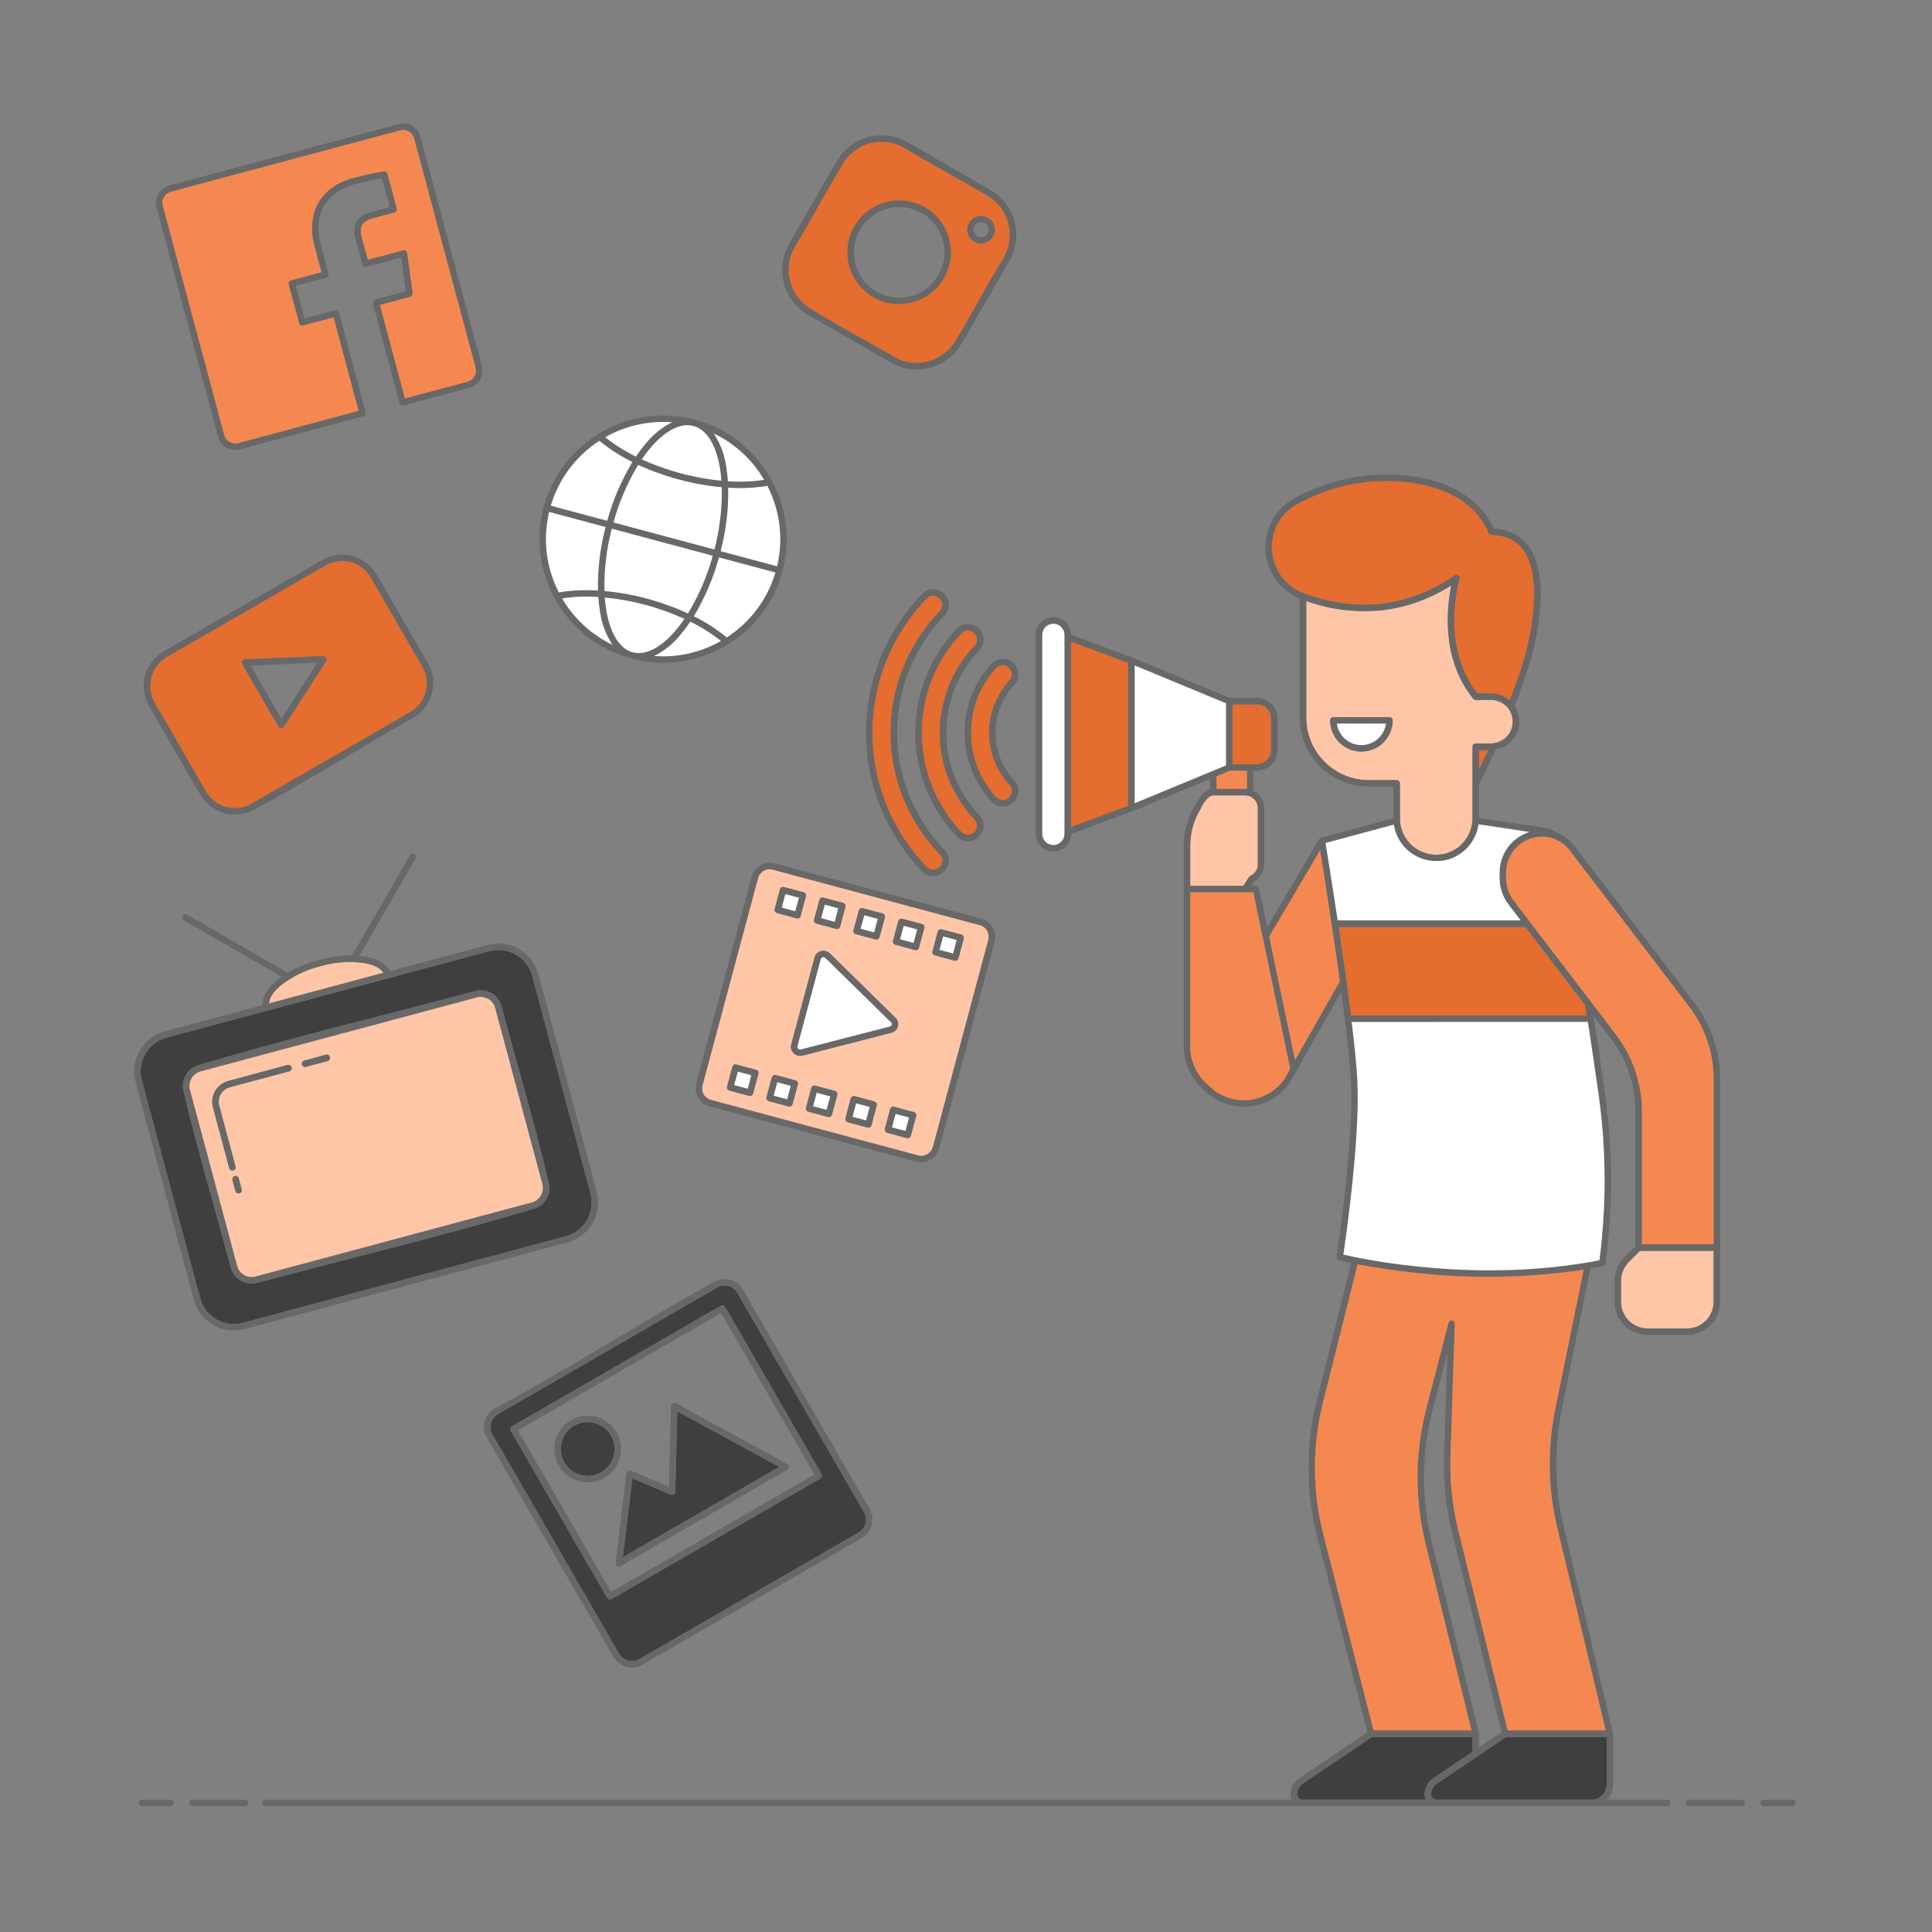 <svg width="200" height="200" viewBox="0 0 200 200" fill="none" xmlns="http://www.w3.org/2000/svg">
<rect x="0" y="0" width="200" height="200" fill="#808080" stroke="none"/>
<path fill-rule="evenodd" clip-rule="evenodd" d="M177.394 129.48V134.769C177.396 135.131 177.325 135.49 177.184 135.824C177.046 136.159 176.842 136.463 176.585 136.719C176.328 136.973 176.024 137.177 175.691 137.318C175.356 137.456 174.997 137.526 174.635 137.527H170.564C170.202 137.525 169.843 137.453 169.508 137.318C169.175 137.174 168.872 136.971 168.614 136.719L168.595 136.7C168.348 136.447 168.151 136.15 168.014 135.824C167.879 135.489 167.807 135.131 167.805 134.769V132.6C167.806 132.238 167.877 131.879 168.014 131.544C168.154 131.207 168.357 130.9 168.614 130.64L169.774 129.48H177.394ZM49.766 103.189C49.629 103.189 49.491 103.208 49.359 103.245L20.756 110.902C19.929 111.134 19.439 111.983 19.652 112.814L24.541 131.049C24.645 131.451 24.905 131.794 25.264 132.001L25.283 132.01C25.517 132.14 25.779 132.208 26.046 132.209H26.051C26.187 132.208 26.323 132.189 26.454 132.152L55.058 124.486C55.454 124.379 55.793 124.119 55.998 123.763C56.204 123.406 56.262 122.983 56.16 122.583L51.271 104.349C51.164 103.946 50.9 103.603 50.538 103.397L50.529 103.388C50.297 103.259 50.037 103.19 49.771 103.189H49.766ZM24.066 122.155C24.017 121.979 24.122 121.796 24.298 121.748C24.3 121.747 24.302 121.747 24.304 121.746C24.482 121.7 24.665 121.806 24.713 121.984L25.007 123.087C25.072 123.261 24.984 123.455 24.81 123.519C24.636 123.584 24.443 123.496 24.378 123.322C24.37 123.301 24.364 123.28 24.361 123.258L24.066 122.155ZM29.773 110.246C29.954 110.199 30.14 110.307 30.187 110.488C30.234 110.669 30.126 110.855 29.945 110.902L23.799 112.548C23.602 112.598 23.418 112.689 23.258 112.815C23.094 112.941 22.955 113.095 22.847 113.271C22.743 113.449 22.678 113.646 22.657 113.851C22.627 114.055 22.64 114.262 22.695 114.46L24.378 120.757C24.427 120.934 24.323 121.116 24.146 121.165C24.145 121.165 24.142 121.166 24.141 121.166C23.962 121.213 23.78 121.106 23.732 120.928L22.048 114.631C21.972 114.349 21.953 114.055 21.991 113.766C22.031 113.475 22.124 113.194 22.267 112.938C22.418 112.685 22.615 112.463 22.847 112.281C23.08 112.106 23.345 111.977 23.627 111.901L29.773 110.246ZM73.596 113.87C73.279 113.783 73.009 113.574 72.845 113.29C72.676 113.007 72.631 112.666 72.721 112.349L78.466 90.909C78.551 90.588 78.76 90.314 79.047 90.147C79.333 89.978 79.677 89.933 79.998 90.024L101.438 95.769C101.758 95.851 102.03 96.061 102.19 96.35C102.359 96.636 102.404 96.98 102.313 97.301L96.578 118.74C96.489 119.059 96.276 119.33 95.988 119.492C95.705 119.661 95.364 119.706 95.047 119.616L73.606 113.87L73.596 113.87ZM92.481 114.563C92.509 114.563 92.537 114.567 92.564 114.574L94.608 115.126C94.783 115.177 94.885 115.359 94.837 115.535L94.294 117.58C94.254 117.725 94.123 117.826 93.972 117.828H93.97C93.941 117.829 93.913 117.825 93.886 117.818L91.841 117.266C91.663 117.221 91.556 117.04 91.601 116.863C91.602 116.861 91.602 116.859 91.603 116.857L92.154 114.812C92.196 114.666 92.328 114.565 92.479 114.563H92.481ZM88.4 113.469C88.428 113.469 88.456 113.473 88.483 113.48L90.518 114.032C90.695 114.077 90.803 114.258 90.757 114.435C90.757 114.437 90.756 114.439 90.756 114.441L90.214 116.486C90.17 116.631 90.039 116.731 89.888 116.735H89.886C89.859 116.735 89.831 116.731 89.805 116.724L87.76 116.172C87.582 116.127 87.475 115.945 87.52 115.768C87.521 115.766 87.522 115.765 87.522 115.763L88.064 113.718C88.109 113.571 88.244 113.47 88.398 113.469H88.4ZM84.314 112.375C84.34 112.375 84.367 112.379 84.392 112.386L86.438 112.938C86.615 112.984 86.722 113.165 86.677 113.342C86.676 113.344 86.676 113.345 86.675 113.347L86.124 115.392C86.082 115.537 85.951 115.638 85.801 115.641H85.799C85.77 115.641 85.742 115.637 85.715 115.63L83.679 115.078C83.502 115.033 83.395 114.852 83.44 114.674C83.44 114.673 83.441 114.671 83.441 114.669L83.983 112.624C84.027 112.479 84.16 112.378 84.312 112.375H84.314ZM80.225 111.281C80.255 111.281 80.284 111.285 80.312 111.292L82.357 111.844C82.534 111.894 82.639 112.075 82.595 112.253L82.043 114.3C82.002 114.445 81.871 114.545 81.72 114.548H81.718C81.69 114.548 81.661 114.545 81.634 114.538L79.589 113.986C79.412 113.936 79.306 113.755 79.351 113.577L79.903 111.532C79.94 111.385 80.072 111.282 80.223 111.282L80.225 111.281ZM76.145 110.187C76.174 110.187 76.203 110.191 76.231 110.199L78.267 110.75C78.444 110.796 78.551 110.977 78.506 111.154C78.506 111.156 78.505 111.157 78.504 111.159L77.962 113.204C77.919 113.349 77.787 113.449 77.636 113.453H77.634C77.607 113.453 77.58 113.45 77.553 113.442L75.508 112.89C75.331 112.845 75.223 112.664 75.269 112.487C75.269 112.485 75.27 112.483 75.27 112.482L75.822 110.436C75.859 110.29 75.991 110.187 76.143 110.187H76.145ZM33.749 109.181C33.933 109.138 34.116 109.251 34.158 109.435C34.199 109.608 34.099 109.783 33.93 109.837L31.637 110.446C31.455 110.477 31.281 110.354 31.25 110.171C31.222 110.011 31.314 109.854 31.466 109.799L33.749 109.181ZM85.233 98.422C85.309 98.423 85.384 98.432 85.458 98.451L85.486 98.46C85.647 98.501 85.795 98.583 85.915 98.698L92.697 105.356C92.818 105.466 92.903 105.608 92.944 105.766C92.99 105.924 92.993 106.091 92.954 106.251C92.908 106.409 92.823 106.553 92.706 106.669C92.587 106.785 92.439 106.867 92.278 106.907L83.08 109.276C83.001 109.294 82.919 109.304 82.838 109.304H82.834C82.753 109.305 82.673 109.295 82.595 109.276C82.444 109.236 82.303 109.161 82.186 109.057L82.167 109.038C82.048 108.921 81.96 108.778 81.91 108.619C81.862 108.458 81.862 108.286 81.91 108.125L84.326 99.107C84.372 98.949 84.457 98.805 84.574 98.689C84.749 98.518 84.985 98.422 85.23 98.422H85.233ZM33.179 100.021C34.647 99.589 36.191 99.476 37.706 99.688C38.675 99.859 39.386 100.2 39.702 100.702L27.853 103.877C27.875 103.289 28.321 102.625 29.07 101.999C30.285 101.062 31.68 100.388 33.169 100.02L33.179 100.021ZM97.404 96.195C97.433 96.195 97.463 96.199 97.491 96.206L99.526 96.749C99.704 96.794 99.811 96.975 99.766 97.152C99.765 97.154 99.765 97.156 99.764 97.158L99.222 99.203C99.181 99.35 99.047 99.452 98.895 99.452H98.893C98.862 99.452 98.833 99.448 98.803 99.441L96.768 98.889C96.59 98.843 96.483 98.662 96.529 98.484C96.529 98.483 96.529 98.481 96.53 98.48L97.072 96.444C97.113 96.296 97.248 96.194 97.402 96.195H97.404ZM93.314 95.101C93.343 95.101 93.372 95.105 93.4 95.112L95.446 95.655C95.623 95.7 95.73 95.881 95.685 96.059C95.684 96.06 95.684 96.062 95.683 96.064L95.132 98.109C95.094 98.254 94.964 98.357 94.813 98.358H94.811C94.781 98.358 94.752 98.354 94.723 98.347L92.687 97.795C92.509 97.749 92.402 97.569 92.448 97.391C92.448 97.389 92.449 97.387 92.449 97.386L92.991 95.35C93.029 95.204 93.161 95.101 93.312 95.101H93.314ZM89.234 94.007C89.263 94.007 89.291 94.011 89.32 94.018L91.365 94.561C91.541 94.61 91.647 94.791 91.603 94.969L91.051 97.014C91.013 97.16 90.882 97.263 90.732 97.264H90.73C90.7 97.264 90.671 97.26 90.642 97.252L88.596 96.701C88.419 96.655 88.312 96.474 88.358 96.296C88.358 96.295 88.359 96.293 88.359 96.291L88.91 94.256C88.948 94.11 89.08 94.007 89.231 94.007H89.234ZM85.153 92.912C85.182 92.913 85.211 92.917 85.239 92.924L87.275 93.466C87.452 93.512 87.559 93.693 87.514 93.871C87.513 93.872 87.513 93.874 87.513 93.875L86.97 95.921C86.931 96.067 86.799 96.168 86.648 96.17H86.646C86.617 96.17 86.589 96.166 86.561 96.158L84.516 95.607C84.338 95.561 84.232 95.381 84.277 95.203C84.277 95.201 84.278 95.199 84.278 95.198L84.83 93.153C84.871 93.01 85.002 92.912 85.151 92.912H85.153ZM81.059 91.815C81.09 91.816 81.12 91.82 81.149 91.83L83.194 92.372C83.372 92.418 83.479 92.599 83.433 92.777C83.433 92.778 83.432 92.78 83.432 92.781L82.88 94.827C82.843 94.973 82.712 95.075 82.561 95.076H82.559C82.53 95.076 82.5 95.072 82.471 95.064L80.435 94.513C80.258 94.467 80.15 94.286 80.196 94.108C80.197 94.106 80.197 94.105 80.198 94.103L80.74 92.058C80.781 91.916 80.909 91.817 81.057 91.814L81.059 91.815ZM128.919 82.337C129.049 82.339 129.177 82.362 129.3 82.404H129.319C129.507 82.473 129.678 82.58 129.823 82.718C130.071 82.965 130.211 83.3 130.213 83.651V89.471C130.213 89.724 130.141 89.972 130.004 90.184C129.867 90.396 129.672 90.565 129.442 90.669C129.381 90.692 129.33 90.736 129.3 90.793L128.71 91.706H123.212V87.55C123.21 86.897 123.296 86.248 123.469 85.619C123.642 84.989 123.898 84.384 124.23 83.821C124.239 83.802 124.249 83.793 124.258 83.773C124.334 83.612 124.943 82.338 125.59 82.337H128.919ZM141.675 80.758C138.115 80.751 135.231 77.867 135.224 74.307V62.219C137.773 63.132 140.496 63.453 143.187 63.16C145.702 62.84 148.114 61.963 150.245 60.592C149.809 62.646 149.103 68.05 152.452 72.263L152.509 72.33L152.512 72.334C152.573 72.41 152.666 72.454 152.764 72.454H154.353C154.546 72.454 154.738 72.479 154.924 72.527C155.022 72.553 155.117 72.585 155.21 72.625C155.484 72.736 155.734 72.901 155.942 73.11C155.963 73.134 155.985 73.157 156.009 73.177C156.04 73.211 156.07 73.245 156.099 73.281L156.132 73.328C156.138 73.334 156.144 73.341 156.15 73.348C156.626 73.99 156.731 74.834 156.427 75.573C156.317 75.844 156.152 76.09 155.942 76.296C155.507 76.713 154.932 76.95 154.33 76.961H152.767C152.584 76.96 152.435 77.107 152.433 77.29C152.433 77.291 152.433 77.293 152.433 77.294V84.723C152.433 84.777 152.433 84.831 152.43 84.885C152.427 84.9 152.425 84.916 152.424 84.932C152.373 85.854 151.984 86.725 151.33 87.377C151.273 87.435 151.214 87.49 151.154 87.545C150.488 88.133 149.635 88.466 148.746 88.481H148.663C147.668 88.479 146.715 88.082 146.013 87.378C145.973 87.338 145.933 87.297 145.896 87.255C145.63 86.961 145.411 86.628 145.248 86.267C145.03 85.782 144.918 85.255 144.919 84.724V81.091C144.915 80.905 144.762 80.756 144.576 80.758L141.675 80.758ZM143.827 74.233C144.016 74.234 144.168 74.387 144.167 74.575C144.164 76.355 142.722 77.797 140.942 77.801H140.932C139.148 77.802 137.701 76.359 137.697 74.575C137.695 74.389 137.844 74.236 138.03 74.233H143.826H143.827Z" fill="#FFC5A7"/>
<path fill-rule="evenodd" clip-rule="evenodd" d="M157.931 95.968L164.105 104.044L164.276 105.128H139.839C139.705 104.006 139.546 102.812 139.382 101.595V101.58C139.367 101.47 139.351 101.36 139.336 101.251C139.316 101.107 139.297 100.963 139.278 100.819C139.04 99.145 138.802 97.5 138.572 95.968H157.931ZM95.949 89.757C96.035 89.84 96.135 89.908 96.244 89.956C96.356 90.002 96.475 90.028 96.596 90.032C96.718 90.031 96.838 90.005 96.948 89.956C97.06 89.911 97.16 89.843 97.243 89.757L97.281 89.728C97.451 89.554 97.55 89.324 97.557 89.081C97.558 88.839 97.462 88.606 97.291 88.435C95.669 86.757 94.384 84.784 93.505 82.622C91.755 78.273 91.755 73.416 93.505 69.067C94.384 66.906 95.669 64.933 97.291 63.255C97.457 63.081 97.549 62.849 97.548 62.608C97.548 62.368 97.452 62.138 97.281 61.97C97.272 61.96 97.262 61.941 97.243 61.932C97.157 61.848 97.058 61.779 96.948 61.73C96.838 61.68 96.717 61.657 96.596 61.663C96.476 61.66 96.356 61.683 96.244 61.73C96.133 61.777 96.033 61.846 95.949 61.932C94.156 63.788 92.735 65.97 91.764 68.362C88.799 75.692 90.44 84.082 95.949 89.755V89.757ZM99.544 86.152C99.63 86.235 99.73 86.302 99.839 86.351C99.95 86.4 100.07 86.426 100.191 86.427C100.312 86.43 100.432 86.407 100.544 86.36C100.656 86.312 100.759 86.244 100.848 86.161L100.876 86.132L100.886 86.123C101.053 85.952 101.148 85.723 101.152 85.484C101.154 85.246 101.062 85.017 100.895 84.846V84.837C99.752 83.634 98.845 82.227 98.222 80.689C96.979 77.581 96.979 74.114 98.222 71.006C98.835 69.46 99.743 68.048 100.895 66.849V66.839C101.062 66.669 101.154 66.439 101.152 66.201C101.145 65.966 101.05 65.742 100.886 65.573C100.867 65.555 100.857 65.545 100.848 65.535V65.526C100.759 65.442 100.656 65.373 100.544 65.324C100.431 65.283 100.312 65.26 100.191 65.257C99.948 65.262 99.716 65.361 99.544 65.533C98.229 66.915 97.189 68.536 96.482 70.308C95.771 72.069 95.41 73.951 95.418 75.85C95.417 77.746 95.779 79.625 96.484 81.386C97.194 83.154 98.232 84.771 99.545 86.152H99.544ZM116.79 83.421V68.62L110.864 66.414V85.629L116.79 83.421ZM44.06 71.617C44.297 70.735 44.178 69.795 43.727 69.001C43.28 68.269 38.41 59.812 38.41 59.803C37.956 59.008 37.202 58.429 36.317 58.195C35.431 57.956 34.487 58.079 33.692 58.538L17.274 68.012C15.631 68.967 15.062 71.067 15.999 72.721C16.446 73.463 21.308 81.919 21.308 81.928C22.265 83.568 24.359 84.139 26.016 83.213L42.463 73.719C43.253 73.258 43.828 72.502 44.06 71.617ZM103.772 68.859C103.653 68.869 103.536 68.897 103.426 68.944C103.314 68.991 103.213 69.063 103.131 69.153C99.641 72.932 99.641 78.758 103.131 82.537C103.217 82.623 103.316 82.694 103.426 82.746C103.538 82.793 103.657 82.822 103.778 82.832C103.901 82.829 104.024 82.806 104.14 82.765C104.253 82.714 104.356 82.643 104.444 82.556C104.454 82.546 104.473 82.537 104.482 82.517L104.501 82.499C104.665 82.338 104.757 82.119 104.758 81.89C104.765 81.654 104.679 81.425 104.52 81.251H104.51C101.692 78.197 101.692 73.49 104.51 70.436C104.67 70.262 104.756 70.033 104.749 69.797C104.749 69.564 104.652 69.34 104.482 69.179C104.472 69.162 104.46 69.147 104.446 69.134V69.132C104.361 69.04 104.257 68.969 104.141 68.922C104.025 68.881 103.903 68.858 103.78 68.855L103.772 68.859ZM153.318 77.638C153.568 77.645 153.816 77.651 154.061 77.647C153.703 78.438 153.364 79.125 153.099 79.674V77.638H153.318ZM130.108 72.92C130.304 72.919 130.498 72.958 130.679 73.034C130.856 73.108 131.017 73.214 131.155 73.348C131.291 73.485 131.4 73.647 131.478 73.824V73.833C131.548 74.012 131.583 74.203 131.583 74.395V77.648C131.583 77.84 131.547 78.03 131.478 78.209C131.405 78.388 131.295 78.551 131.155 78.684C131.017 78.821 130.856 78.93 130.679 79.008C130.498 79.084 130.304 79.123 130.108 79.122H127.578V72.92H130.108ZM33.759 68.43L29.393 75.241C29.362 75.283 29.323 75.318 29.278 75.346C29.119 75.438 28.916 75.384 28.823 75.225C28.823 75.224 28.822 75.223 28.822 75.222L25.093 68.763C25.067 68.716 25.05 68.664 25.045 68.611C25.042 68.426 25.184 68.271 25.369 68.259L33.445 67.917C33.517 67.909 33.591 67.926 33.654 67.964C33.806 68.067 33.852 68.272 33.759 68.43ZM152.928 71.778C148.999 66.756 151.092 59.955 151.092 59.936C151.145 59.758 151.043 59.571 150.865 59.519C150.806 59.501 150.743 59.501 150.684 59.516C150.646 59.526 150.611 59.542 150.578 59.565C148.373 61.138 145.814 62.144 143.127 62.492L143.113 62.494C140.487 62.773 137.832 62.451 135.349 61.553C135.241 61.515 135.134 61.477 135.027 61.438C135.01 61.429 134.99 61.422 134.971 61.418C132.33 60.426 130.994 57.482 131.985 54.842C132.079 54.59 132.193 54.347 132.326 54.113C132.814 53.252 133.546 52.554 134.428 52.106C135.738 51.41 137.118 50.858 138.547 50.46C140.11 50.016 141.727 49.789 143.352 49.785C152.521 49.785 154.072 55.121 154.072 55.14C154.119 55.282 154.255 55.375 154.405 55.368C154.799 55.376 155.191 55.427 155.575 55.52C156.722 55.794 157.671 56.595 158.133 57.68C158.656 58.793 158.847 60.219 158.828 61.779C158.765 63.645 158.494 65.499 158.019 67.305C157.81 68.179 157.515 69.123 157.182 70.083C156.906 70.891 156.602 71.71 156.288 72.508L156.269 72.492C155.901 72.176 155.462 71.955 154.99 71.848C154.782 71.801 154.571 71.777 154.358 71.776H152.93L152.928 71.778ZM91.319 14.671C91.509 14.673 91.699 14.688 91.888 14.715C92.496 14.788 93.082 14.985 93.61 15.295C96.387 17.007 99.374 18.558 102.19 20.241C102.721 20.555 103.189 20.964 103.569 21.449C103.943 21.94 104.217 22.5 104.377 23.096C104.536 23.694 104.578 24.317 104.501 24.932C104.416 25.536 104.22 26.12 103.921 26.653C102.199 29.431 100.658 32.408 98.965 35.224C98.66 35.76 98.248 36.229 97.756 36.601C96.763 37.358 95.512 37.693 94.274 37.533C93.664 37.454 93.075 37.254 92.543 36.944C89.737 35.26 86.74 33.729 83.982 32.007C83.449 31.693 82.981 31.279 82.604 30.789C82.228 30.299 81.954 29.74 81.796 29.143C81.47 27.939 81.638 26.655 82.262 25.576C83.001 24.344 83.718 23.092 84.43 21.838L85.04 20.763C85.752 19.508 86.467 18.257 87.208 17.025C87.514 16.488 87.925 16.018 88.418 15.646C88.907 15.267 89.467 14.989 90.064 14.827C90.455 14.722 90.859 14.669 91.264 14.669L91.319 14.671ZM95.769 21.478C98.327 22.971 99.191 26.255 97.697 28.813C96.216 31.351 92.968 32.225 90.414 30.772L90.404 30.762C87.85 29.262 86.996 25.976 88.495 23.422C89.978 20.897 93.211 20.028 95.759 21.469L95.769 21.478ZM102.275 22.553C102.598 22.746 102.833 23.056 102.932 23.419C103.13 24.174 102.685 24.949 101.933 25.159C101.567 25.255 101.177 25.204 100.849 25.017L100.829 24.997C100.167 24.6 99.947 23.744 100.335 23.076L100.344 23.048C100.746 22.384 101.605 22.164 102.275 22.553Z" fill="#E46D2F"/>
<path fill-rule="evenodd" clip-rule="evenodd" d="M152.433 179.809V181.348L148.372 184.089C148.096 184.272 147.871 184.521 147.715 184.812C147.559 185.105 147.477 185.432 147.478 185.764C147.478 185.952 147.524 186.138 147.61 186.306H134.809C134.666 186.305 134.529 186.246 134.428 186.144C134.328 186.043 134.27 185.906 134.267 185.764C134.271 185.316 134.49 184.898 134.856 184.641L142.038 179.809H152.433ZM166.321 179.809V184.736C166.323 185.152 166.154 185.551 165.855 185.84L165.845 185.859C165.554 186.145 165.161 186.306 164.752 186.306H148.694C148.551 186.305 148.414 186.246 148.314 186.144C148.209 186.045 148.151 185.907 148.152 185.764C148.152 185.541 148.207 185.321 148.314 185.125C148.414 184.93 148.561 184.763 148.742 184.64L155.924 179.808L166.321 179.809ZM66.185 171.752L88.882 158.644C89.232 158.439 89.489 158.105 89.595 157.712C89.695 157.324 89.644 156.913 89.452 156.561L76.344 133.865C76.344 133.855 76.335 133.846 76.325 133.827C75.899 133.116 74.985 132.872 74.261 133.275L74.204 133.304L51.546 146.393C51.19 146.594 50.93 146.93 50.823 147.325C50.723 147.712 50.774 148.124 50.966 148.476L64.083 171.181C64.285 171.537 64.621 171.797 65.016 171.904C65.41 172.006 65.829 171.951 66.185 171.752ZM52.992 147.658L74.613 135.177C74.774 135.088 74.976 135.143 75.07 135.301L85.048 152.594C85.141 152.751 85.089 152.954 84.932 153.047C84.93 153.048 84.927 153.05 84.925 153.051L63.313 165.531C63.156 165.624 62.952 165.571 62.86 165.413C62.859 165.411 62.857 165.409 62.856 165.407L52.869 148.115C52.784 147.953 52.838 147.754 52.992 147.658ZM70.114 146.107L69.905 154.402C69.904 154.451 69.895 154.499 69.876 154.544C69.805 154.714 69.61 154.795 69.439 154.725L65.463 153.023L64.474 161.203L80.674 151.852L70.114 146.107ZM61.553 147.315C60.847 147.127 60.096 147.223 59.46 147.581L59.441 147.591C58.801 147.959 58.335 148.569 58.147 149.284C57.95 149.989 58.046 150.744 58.414 151.377L58.423 151.396C59.192 152.728 60.895 153.184 62.227 152.415C62.864 152.047 63.33 151.441 63.522 150.73C63.714 150.022 63.618 149.266 63.255 148.628L63.246 148.609C62.88 147.966 62.269 147.5 61.553 147.315ZM27.619 104.633L17.245 107.412C16.315 107.659 15.524 108.269 15.047 109.106C14.562 109.933 14.431 110.921 14.686 111.845L20.717 134.379C21.232 136.309 23.214 137.455 25.144 136.94C25.146 136.939 25.148 136.939 25.15 136.938L58.566 127.978C60.495 127.463 61.642 125.481 61.127 123.552C61.126 123.549 61.126 123.547 61.125 123.545L55.094 101.02C54.842 100.093 54.233 99.304 53.401 98.823C52.573 98.341 51.587 98.211 50.662 98.461L35.858 102.426L27.67 104.624C27.654 104.628 27.636 104.631 27.619 104.633ZM49.77 102.52C50.149 102.521 50.522 102.62 50.851 102.807L50.88 102.817C51.393 103.114 51.766 103.604 51.916 104.177C53.524 110.17 55.379 116.391 56.796 122.403C57.118 123.587 56.42 124.809 55.236 125.133C45.953 127.922 36.041 130.279 26.624 132.8C26.438 132.851 26.246 132.878 26.052 132.879H26.046C25.662 132.877 25.286 132.778 24.951 132.59L24.932 132.571C24.419 132.279 24.045 131.792 23.895 131.221C22.288 125.218 20.435 119.007 19.006 112.995C18.857 112.423 18.939 111.815 19.234 111.302C19.526 110.792 20.009 110.419 20.575 110.265C29.86 107.478 39.771 105.119 49.179 102.598C49.37 102.546 49.567 102.519 49.765 102.52H49.77Z" fill="#3F3F3F"/>
<path d="M185.535 186.972H182.568C182.385 186.973 182.236 186.826 182.235 186.643C182.235 186.642 182.235 186.64 182.235 186.639C182.23 186.46 182.372 186.311 182.551 186.306C182.557 186.306 182.562 186.306 182.568 186.306H185.535C185.715 186.302 185.864 186.444 185.868 186.623C185.868 186.629 185.868 186.634 185.868 186.639C185.869 186.822 185.722 186.971 185.539 186.972C185.538 186.972 185.536 186.972 185.535 186.972ZM172.6 186.972H27.518C27.332 186.974 27.179 186.825 27.176 186.639C27.176 186.455 27.325 186.306 27.509 186.306C27.513 186.306 27.516 186.306 27.518 186.306H133.725C133.642 186.138 133.598 185.952 133.599 185.764C133.588 185.091 133.922 184.46 134.483 184.09L141.548 179.322L136.358 159.062C135.765 156.763 135.461 154.398 135.454 152.023C135.452 149.647 135.743 147.28 136.32 144.975L139.889 130.745C139.071 130.577 138.62 130.461 138.612 130.459C138.437 130.42 138.326 130.246 138.365 130.07C138.365 130.07 138.365 130.069 138.365 130.069C138.441 129.575 140.163 118.236 139.849 111.901C139.811 111.121 139.725 110.151 139.621 109.066C139.518 108.029 139.378 106.844 139.229 105.566C139.22 105.541 139.215 105.515 139.212 105.49C139.1 104.569 138.976 103.627 138.852 102.681C138.691 102.965 138.526 103.248 138.365 103.53C137.737 104.624 136.777 106.327 135.912 107.858C135.37 108.819 134.837 109.751 134.428 110.493L133.601 111.948L133.582 111.967C133.138 112.653 132.55 113.234 131.86 113.67C130.424 114.581 128.659 114.811 127.037 114.298C126.211 114.043 125.452 113.604 124.82 113.014L124.391 112.614C123.213 111.506 122.542 109.961 122.537 108.343V87.55C122.536 86.836 122.632 86.126 122.822 85.438C123.012 84.755 123.29 84.1 123.649 83.489C123.735 83.308 124.373 82.005 125.257 81.72V80.647L117.256 83.964C117.238 83.971 117.218 83.977 117.198 83.981L110.864 86.336C110.864 86.814 110.673 87.272 110.332 87.607C109.621 88.319 108.468 88.32 107.756 87.609C107.414 87.268 107.222 86.805 107.221 86.323V65.719C107.222 65.238 107.413 64.776 107.754 64.435V64.426C108.467 63.715 109.619 63.715 110.332 64.426C110.669 64.763 110.86 65.219 110.864 65.695L117.201 68.061C117.226 68.069 117.251 68.077 117.276 68.088L127.3 72.245H130.108C130.676 72.252 131.221 72.477 131.63 72.872C131.829 73.075 131.987 73.315 132.096 73.578C132.202 73.838 132.257 74.115 132.258 74.396V77.649C132.256 77.93 132.201 78.207 132.096 78.467C131.984 78.725 131.827 78.961 131.63 79.161C131.431 79.361 131.195 79.519 130.935 79.627C130.672 79.732 130.391 79.787 130.108 79.788H129.755V81.862C130.438 82.198 130.872 82.89 130.877 83.651V89.471C130.879 90.211 130.468 90.89 129.812 91.231L129.508 91.706H130.012C130.17 91.705 130.306 91.817 130.335 91.973L131.182 95.987L136.551 86.884C136.59 86.808 136.659 86.751 136.741 86.727C136.755 86.722 136.77 86.718 136.785 86.715L144.243 84.697V81.424H141.675C137.747 81.426 134.561 78.244 134.559 74.316C134.559 74.313 134.559 74.311 134.559 74.309V61.975C133.597 61.574 132.759 60.922 132.134 60.088C130.23 57.524 130.764 53.903 133.327 51.999C133.575 51.815 133.838 51.65 134.112 51.508C135.47 50.797 136.898 50.23 138.374 49.815C139.993 49.36 141.667 49.126 143.349 49.12C151.881 49.12 154.201 53.639 154.63 54.714C155.003 54.73 155.373 54.784 155.734 54.875C157.074 55.196 158.185 56.13 158.73 57.395C159.301 58.605 159.52 60.135 159.491 61.79C159.432 63.707 159.158 65.612 158.673 67.468C158.444 68.371 158.15 69.323 157.817 70.302C157.503 71.217 157.147 72.148 156.781 73.08C157.102 73.561 157.274 74.127 157.275 74.707C157.275 75.089 157.198 75.468 157.046 75.82C156.903 76.175 156.69 76.499 156.418 76.771C155.992 77.204 155.437 77.487 154.836 77.579C153.959 79.479 153.265 80.857 153.099 81.174V84.668L159.948 85.694C160.187 85.727 160.421 85.794 160.642 85.893C160.842 85.986 161.031 86.102 161.206 86.237C161.315 86.279 161.422 86.326 161.527 86.378C162.109 86.672 162.619 87.091 163.02 87.606L175.376 103.776C176.246 104.906 176.921 106.173 177.374 107.524C177.833 108.879 178.068 110.299 178.069 111.73V134.769C178.063 135.678 177.701 136.549 177.061 137.194C176.418 137.837 175.544 138.197 174.635 138.193H170.563C170.113 138.193 169.667 138.106 169.251 137.936C168.837 137.76 168.459 137.509 168.137 137.194L168.119 137.175C167.813 136.858 167.567 136.487 167.396 136.081C167.226 135.664 167.139 135.219 167.139 134.769V132.6C167.137 132.15 167.224 131.703 167.396 131.287C167.566 130.87 167.818 130.492 168.137 130.174L169.298 129.004V115.049C169.302 113.694 169.08 112.347 168.642 111.064C168.208 109.783 167.569 108.582 166.749 107.507L164.961 105.166L164.998 105.404C165.001 105.419 165.002 105.433 165.002 105.448C165.079 105.932 165.834 110.911 166.197 113.556C166.968 119.279 166.968 125.079 166.197 130.802C166.175 130.941 166.069 131.051 165.931 131.078C165.5 131.164 165.071 131.245 164.642 131.319L161.66 145.955C161.258 147.945 161.073 149.974 161.108 152.004C161.138 154.037 161.393 156.06 161.869 158.036L166.974 179.377C166.982 179.406 166.987 179.436 166.987 179.467V184.736C166.99 185.325 166.757 185.89 166.34 186.306H172.599C172.783 186.301 172.936 186.446 172.941 186.63C172.941 186.633 172.941 186.636 172.941 186.639C172.938 186.825 172.785 186.974 172.599 186.972H172.6ZM25.379 186.972H19.918C19.735 186.97 19.587 186.822 19.585 186.639C19.584 186.456 19.731 186.307 19.914 186.306C19.915 186.306 19.917 186.306 19.918 186.306H25.378C25.562 186.301 25.715 186.446 25.721 186.63C25.721 186.633 25.721 186.636 25.721 186.639C25.717 186.825 25.564 186.974 25.378 186.972H25.379ZM180.315 186.972H174.853C174.67 186.97 174.522 186.822 174.52 186.639C174.519 186.456 174.666 186.307 174.849 186.306C174.851 186.306 174.852 186.306 174.853 186.306H180.313C180.496 186.305 180.645 186.452 180.646 186.635C180.646 186.636 180.646 186.638 180.646 186.639C180.645 186.822 180.496 186.97 180.313 186.972H180.315ZM17.672 186.972H14.696C14.513 186.97 14.365 186.822 14.363 186.639C14.362 186.457 14.508 186.308 14.691 186.306C14.693 186.306 14.694 186.306 14.696 186.306H17.672C17.855 186.305 18.004 186.452 18.005 186.635C18.005 186.636 18.005 186.638 18.005 186.639C18.004 186.822 17.855 186.97 17.672 186.972ZM152.433 181.348V179.809H142.036L134.854 184.641C134.488 184.898 134.269 185.316 134.265 185.764C134.268 185.906 134.326 186.043 134.426 186.144C134.527 186.246 134.664 186.305 134.807 186.306H147.608C147.521 186.138 147.476 185.952 147.475 185.764C147.475 185.432 147.557 185.105 147.713 184.812C147.869 184.521 148.094 184.272 148.37 184.089L152.433 181.348ZM166.321 179.809H155.925L148.742 184.641C148.561 184.764 148.414 184.931 148.314 185.126C148.207 185.322 148.152 185.541 148.152 185.765C148.151 185.908 148.21 186.046 148.314 186.145C148.414 186.247 148.551 186.305 148.694 186.307H164.751C165.16 186.307 165.553 186.146 165.845 185.86L165.854 185.841C166.153 185.552 166.322 185.153 166.321 184.737L166.321 179.809ZM155.436 179.321L150.302 158.548C149.987 157.272 149.761 155.975 149.627 154.667C149.484 153.363 149.437 152.05 149.484 150.738L149.836 140.037L148.305 145.954C147.138 150.439 147.112 155.144 148.228 159.642L153.086 179.374C153.089 179.385 153.092 179.396 153.093 179.407C153.1 179.438 153.101 179.469 153.099 179.501V180.892L155.436 179.321ZM146.789 131.79C144.135 131.521 141.976 131.158 140.542 130.878L136.965 145.137C135.824 149.655 135.837 154.389 137.004 158.901L142.187 179.133H152.337L147.571 159.805C147.012 157.51 146.734 155.156 146.744 152.794C146.758 150.432 147.065 148.08 147.657 145.793L149.942 136.947C149.979 136.794 150.117 136.687 150.275 136.69C150.458 136.694 150.602 136.845 150.598 137.028C150.598 137.03 150.598 137.031 150.598 137.033L150.149 150.759C150.111 152.041 150.159 153.325 150.292 154.602C150.425 155.877 150.644 157.142 150.948 158.387L156.075 179.133H166.225L161.221 158.197C160.239 154.138 160.168 149.912 161.012 145.822L163.94 131.436C158.262 132.288 152.498 132.407 146.789 131.79ZM89.186 159.243L66.518 172.323C66.012 172.617 65.411 172.699 64.844 172.552C64.281 172.397 63.8 172.028 63.503 171.524L50.386 148.8C50.103 148.3 50.028 147.709 50.176 147.154C50.329 146.588 50.698 146.107 51.204 145.812C58.833 141.713 66.309 136.909 73.909 132.704C74.963 132.099 76.307 132.461 76.915 133.513L90.014 156.191C90.023 156.21 90.033 156.22 90.033 156.239C90.618 157.279 90.268 158.596 89.243 159.207C89.224 159.215 89.205 159.234 89.186 159.243H89.186ZM66.185 171.752L88.882 158.644C89.233 158.439 89.489 158.104 89.595 157.712C89.695 157.324 89.645 156.913 89.453 156.561L76.344 133.865C76.344 133.855 76.335 133.846 76.326 133.827C75.899 133.116 74.986 132.872 74.261 133.275L74.204 133.304L51.546 146.393C51.19 146.594 50.93 146.93 50.823 147.325C50.723 147.712 50.774 148.124 50.966 148.476L64.084 171.181C64.285 171.537 64.621 171.797 65.016 171.904C65.411 172.006 65.83 171.951 66.185 171.752ZM52.992 147.658L74.613 135.177C74.774 135.088 74.976 135.143 75.07 135.301L85.049 152.594C85.141 152.751 85.089 152.954 84.932 153.047C84.93 153.048 84.927 153.05 84.925 153.051L63.313 165.531C63.156 165.624 62.953 165.571 62.86 165.413C62.859 165.411 62.858 165.409 62.856 165.407L52.869 148.114C52.785 147.953 52.838 147.754 52.992 147.658ZM74.652 135.929L53.619 148.067L63.265 164.789L84.306 152.642L74.652 135.929ZM69.249 153.917L69.457 145.546C69.459 145.366 69.605 145.221 69.785 145.222C69.79 145.222 69.795 145.222 69.8 145.222C69.857 145.22 69.913 145.233 69.962 145.261L81.51 151.558C81.673 151.653 81.727 151.863 81.631 152.026C81.601 152.076 81.56 152.118 81.51 152.147L64.226 162.126C64.065 162.215 63.863 162.16 63.769 162.002C63.734 161.938 63.721 161.865 63.731 161.793L64.844 152.501C64.87 152.32 65.032 152.191 65.213 152.206C65.253 152.213 65.292 152.226 65.327 152.244L69.249 153.917ZM70.114 146.107L69.905 154.402C69.905 154.451 69.895 154.499 69.876 154.544C69.805 154.714 69.61 154.795 69.44 154.725L65.464 153.022L64.474 161.203L80.674 151.852L70.114 146.107ZM59.127 147.001C60.779 146.066 62.874 146.634 63.827 148.276L63.836 148.295C64.784 149.95 64.212 152.06 62.556 153.008C60.901 153.956 58.791 153.384 57.843 151.729L57.834 151.71C56.899 150.059 57.467 147.963 59.108 147.011L59.127 147.001ZM61.553 147.315C60.847 147.127 60.096 147.223 59.46 147.581L59.442 147.591C58.801 147.959 58.335 148.569 58.147 149.284C57.95 149.989 58.046 150.744 58.414 151.377L58.423 151.396C59.192 152.727 60.895 153.184 62.227 152.415C62.864 152.046 63.33 151.441 63.522 150.73C63.714 150.021 63.618 149.266 63.256 148.628L63.246 148.609C62.88 147.966 62.269 147.5 61.553 147.315ZM36.448 98.904L42.443 88.53C42.531 88.371 42.731 88.314 42.89 88.401C42.893 88.403 42.896 88.405 42.9 88.407C43.058 88.501 43.112 88.703 43.023 88.864L37.199 98.943C37.414 98.963 37.621 98.989 37.82 99.024C39.063 99.244 39.992 99.758 40.37 100.525L50.482 97.816C51.583 97.519 52.758 97.673 53.745 98.243C54.726 98.818 55.443 99.754 55.743 100.85L61.772 123.371C62.385 125.657 61.029 128.007 58.744 128.621C58.742 128.621 58.739 128.622 58.737 128.622L25.321 137.583C23.035 138.196 20.684 136.839 20.071 134.553C20.071 134.552 20.071 134.55 20.07 134.549L14.04 112.024C13.423 109.736 14.778 107.382 17.065 106.766C17.068 106.765 17.071 106.764 17.074 106.764L27.183 104.055C27.122 103.202 27.666 102.297 28.641 101.484C28.796 101.353 28.963 101.224 29.141 101.098L19.062 95.282C18.893 95.205 18.818 95.006 18.895 94.837C18.972 94.668 19.171 94.594 19.34 94.671C19.359 94.679 19.378 94.69 19.395 94.702L29.772 100.69C30.78 100.107 31.861 99.664 32.988 99.373H32.997C34.121 99.061 35.281 98.903 36.448 98.904ZM177.393 129.48H169.774L168.613 130.64C168.357 130.9 168.154 131.207 168.014 131.544C167.876 131.879 167.805 132.238 167.804 132.6V134.769C167.807 135.131 167.878 135.489 168.014 135.824C168.151 136.15 168.347 136.447 168.594 136.7L168.613 136.719C168.872 136.971 169.175 137.174 169.507 137.318C169.843 137.454 170.201 137.525 170.563 137.527H174.634C174.996 137.526 175.355 137.456 175.691 137.318C176.024 137.177 176.327 136.973 176.584 136.719C176.841 136.463 177.045 136.159 177.184 135.824C177.324 135.49 177.396 135.131 177.393 134.769V129.48ZM27.619 104.632L17.245 107.412C16.315 107.659 15.524 108.269 15.048 109.106C14.562 109.933 14.432 110.921 14.686 111.845L20.717 134.379C21.233 136.309 23.214 137.455 25.144 136.94C25.146 136.939 25.148 136.939 25.15 136.938L58.566 127.978C60.496 127.463 61.642 125.481 61.127 123.552C61.126 123.549 61.126 123.547 61.125 123.545L55.094 101.02C54.842 100.093 54.233 99.303 53.401 98.823C52.573 98.341 51.587 98.211 50.662 98.461L35.859 102.426L27.671 104.624C27.654 104.628 27.637 104.631 27.619 104.632ZM49.771 102.519C50.15 102.521 50.522 102.62 50.852 102.807L50.88 102.817C51.394 103.114 51.767 103.604 51.917 104.177C53.525 110.17 55.38 116.391 56.797 122.403C57.119 123.587 56.42 124.809 55.237 125.133C45.953 127.921 36.041 130.279 26.624 132.8C26.438 132.851 26.246 132.878 26.053 132.879H26.046C25.663 132.877 25.286 132.778 24.952 132.59L24.933 132.571C24.42 132.278 24.046 131.792 23.896 131.22C22.288 125.218 20.435 119.007 19.007 112.995C18.858 112.422 18.94 111.815 19.235 111.302C19.527 110.792 20.009 110.419 20.576 110.265C29.86 107.478 39.772 105.119 49.179 102.598C49.37 102.546 49.568 102.519 49.765 102.519H49.771ZM49.766 103.189C49.628 103.189 49.491 103.208 49.358 103.245L20.755 110.902C19.929 111.134 19.439 111.983 19.652 112.814L24.541 131.049C24.644 131.451 24.905 131.794 25.264 132.001L25.283 132.01C25.516 132.14 25.779 132.208 26.046 132.209H26.05C26.187 132.208 26.322 132.189 26.454 132.152L55.057 124.486C55.454 124.379 55.792 124.119 55.998 123.763C56.203 123.406 56.262 122.983 56.16 122.583L51.27 104.349C51.164 103.946 50.9 103.603 50.538 103.397L50.528 103.388C50.297 103.259 50.036 103.19 49.771 103.189H49.766ZM164.381 105.794H139.924C140.067 106.917 140.191 108.001 140.286 109.009C140.4 110.103 140.476 111.074 140.514 111.873C140.809 117.789 139.344 127.996 139.069 129.879C141.076 130.345 153.062 132.903 165.57 130.459C166.298 124.876 166.286 119.222 165.532 113.642C165.217 111.34 164.552 106.955 164.381 105.794ZM159.652 86.608H159.643C159.151 86.61 158.663 86.707 158.207 86.894C157.295 87.273 156.57 87.998 156.191 88.909C156.006 89.366 155.909 89.853 155.906 90.346V90.898C155.907 91.319 155.978 91.736 156.115 92.134V92.153C156.25 92.547 156.45 92.917 156.705 93.247L158.37 95.425L158.376 95.435L167.282 107.097C169.024 109.383 169.969 112.175 169.974 115.049V128.804H177.393V111.73C177.404 109.002 176.507 106.348 174.843 104.187L162.487 88.016C162.154 87.578 161.724 87.223 161.231 86.979C161.146 86.938 161.06 86.9 160.973 86.866C160.95 86.862 160.927 86.855 160.906 86.846C160.797 86.804 160.684 86.766 160.57 86.733C160.272 86.652 159.964 86.61 159.656 86.608H159.649L159.652 86.608ZM24.065 122.155C24.017 121.979 24.121 121.796 24.298 121.748C24.3 121.747 24.302 121.747 24.303 121.746C24.482 121.7 24.664 121.806 24.712 121.984L25.007 123.087C25.072 123.261 24.983 123.455 24.809 123.519C24.635 123.584 24.442 123.496 24.377 123.322C24.369 123.301 24.364 123.28 24.36 123.258L24.065 122.155ZM29.773 110.246C29.954 110.199 30.139 110.307 30.186 110.488C30.234 110.669 30.125 110.855 29.944 110.902L23.799 112.548C23.601 112.598 23.417 112.689 23.257 112.815C23.093 112.941 22.954 113.095 22.846 113.271C22.742 113.449 22.677 113.646 22.656 113.851C22.626 114.055 22.639 114.262 22.694 114.46L24.378 120.757C24.426 120.934 24.322 121.116 24.146 121.165C24.144 121.165 24.142 121.166 24.14 121.166C23.962 121.213 23.779 121.106 23.731 120.928L22.047 114.631C21.972 114.349 21.952 114.055 21.99 113.766C22.03 113.475 22.124 113.194 22.266 112.938C22.418 112.685 22.615 112.463 22.846 112.281C23.08 112.106 23.344 111.977 23.626 111.901L29.773 110.246ZM79.672 89.307C79.84 89.307 80.007 89.33 80.168 89.374L101.628 95.12C102.112 95.256 102.522 95.577 102.77 96.014C103.027 96.447 103.099 96.964 102.97 97.45L97.225 118.91C97.086 119.399 96.762 119.816 96.321 120.07C95.882 120.329 95.356 120.398 94.865 120.261L73.406 114.515C72.92 114.383 72.509 114.06 72.264 113.621C72.012 113.19 71.94 112.677 72.064 112.194C72.064 112.187 72.065 112.18 72.068 112.173V112.168C72.07 112.161 72.071 112.154 72.072 112.147L77.817 90.725C78.045 89.891 78.8 89.311 79.665 89.305L79.672 89.307ZM73.605 113.87L95.046 119.615C95.363 119.705 95.703 119.661 95.986 119.491C96.275 119.33 96.487 119.059 96.576 118.74L102.313 97.299C102.403 96.978 102.359 96.635 102.19 96.348C102.029 96.06 101.757 95.85 101.438 95.768L79.997 90.022C79.677 89.932 79.333 89.976 79.046 90.146C78.759 90.312 78.55 90.586 78.466 90.907L72.721 112.348C72.63 112.665 72.675 113.005 72.844 113.288C73.009 113.573 73.279 113.781 73.595 113.869L73.605 113.87ZM92.481 114.563C92.509 114.563 92.536 114.567 92.563 114.574L94.608 115.126C94.782 115.177 94.884 115.359 94.837 115.535L94.294 117.58C94.253 117.725 94.122 117.826 93.972 117.828H93.969C93.941 117.829 93.913 117.825 93.885 117.818L91.84 117.266C91.663 117.221 91.555 117.04 91.601 116.863C91.601 116.861 91.602 116.859 91.602 116.857L92.154 114.812C92.195 114.666 92.328 114.565 92.479 114.563H92.481ZM92.716 115.316L92.336 116.705L93.734 117.074L94.104 115.686L92.716 115.316ZM88.401 113.468C88.428 113.468 88.456 113.472 88.483 113.479L90.519 114.03C90.696 114.076 90.803 114.256 90.758 114.434C90.757 114.436 90.757 114.437 90.757 114.439L90.214 116.485C90.171 116.63 90.039 116.73 89.888 116.733H89.886C89.859 116.733 89.832 116.73 89.805 116.722L87.76 116.171C87.582 116.125 87.476 115.944 87.521 115.767C87.521 115.765 87.522 115.763 87.522 115.762L88.065 113.717C88.109 113.569 88.245 113.469 88.398 113.468H88.401ZM88.626 114.221L88.256 115.61L89.654 115.979L90.024 114.591L88.626 114.221ZM84.314 112.373C84.341 112.373 84.367 112.376 84.393 112.383L86.438 112.935C86.616 112.981 86.723 113.162 86.677 113.339C86.677 113.341 86.676 113.342 86.676 113.344L86.124 115.389C86.083 115.534 85.952 115.635 85.802 115.638H85.799C85.771 115.638 85.742 115.634 85.715 115.627L83.68 115.075C83.502 115.03 83.395 114.849 83.441 114.672C83.441 114.67 83.442 114.668 83.442 114.666L83.984 112.621C84.028 112.476 84.16 112.375 84.312 112.373H84.314ZM84.545 113.125L84.176 114.514L85.565 114.884L85.945 113.495L84.545 113.125ZM80.226 111.277C80.255 111.278 80.284 111.282 80.312 111.289L82.357 111.841C82.534 111.89 82.64 112.071 82.595 112.249L82.043 114.3C82.001 114.445 81.87 114.546 81.72 114.549H81.718C81.689 114.549 81.661 114.545 81.633 114.538L79.588 113.986C79.412 113.936 79.306 113.755 79.351 113.577L79.902 111.532C79.94 111.385 80.071 111.282 80.223 111.282L80.226 111.277ZM129.738 92.369H123.211V108.34C123.215 109.771 123.807 111.136 124.848 112.117L125.275 112.516C125.835 113.039 126.504 113.429 127.235 113.658C128.669 114.109 130.228 113.903 131.497 113.097C132.102 112.714 132.62 112.208 133.018 111.613L133.565 110.641L130.72 97.031C130.71 97.007 130.703 96.983 130.698 96.958L129.738 92.369ZM80.463 112.034L80.094 113.423L81.483 113.794L81.852 112.405L80.463 112.034ZM76.144 110.186C76.173 110.187 76.202 110.191 76.231 110.198L78.266 110.75C78.444 110.795 78.551 110.976 78.505 111.153C78.505 111.155 78.504 111.157 78.504 111.159L77.962 113.204C77.918 113.348 77.787 113.449 77.636 113.452H77.634C77.606 113.452 77.579 113.449 77.552 113.441L75.508 112.89C75.33 112.844 75.223 112.664 75.268 112.486C75.269 112.484 75.269 112.483 75.27 112.481L75.821 110.435C75.859 110.289 75.991 110.187 76.142 110.186H76.144ZM76.383 110.94L76.002 112.328L77.401 112.7L77.77 111.311L76.383 110.94ZM33.749 109.181C33.932 109.138 34.115 109.251 34.158 109.435C34.199 109.608 34.099 109.783 33.929 109.837L31.637 110.446C31.454 110.477 31.281 110.354 31.249 110.171C31.222 110.011 31.313 109.854 31.466 109.799L33.749 109.181ZM131.381 96.963L134.063 109.76C134.378 109.204 134.831 108.407 135.33 107.527C136.196 106.005 137.156 104.302 137.783 103.199L138.601 101.754L138.696 101.574C138.607 100.916 138.513 100.243 138.417 99.558C138.349 99.08 138.28 98.604 138.211 98.127C138.091 97.321 137.97 96.5 137.849 95.686L137.84 95.648C137.355 92.366 136.888 89.436 136.66 88.019L131.381 96.963ZM85.232 98.424C85.308 98.425 85.383 98.434 85.457 98.453L85.486 98.462C85.647 98.503 85.794 98.585 85.914 98.7L92.696 105.356C92.817 105.466 92.903 105.608 92.944 105.766C92.989 105.924 92.993 106.091 92.953 106.251C92.907 106.409 92.822 106.553 92.706 106.67C92.587 106.785 92.439 106.867 92.278 106.907L83.079 109.276C83 109.295 82.919 109.304 82.837 109.304H82.834C82.753 109.305 82.673 109.295 82.595 109.276C82.443 109.236 82.303 109.161 82.185 109.057L82.166 109.038C82.048 108.921 81.96 108.778 81.909 108.62C81.862 108.458 81.862 108.286 81.909 108.125L84.326 99.107C84.372 98.949 84.457 98.805 84.573 98.689C84.749 98.518 84.984 98.423 85.229 98.423L85.232 98.424ZM85.243 99.093C85.17 99.101 85.1 99.126 85.039 99.166C85.008 99.198 84.985 99.237 84.972 99.28L82.556 108.307C82.546 108.348 82.546 108.39 82.556 108.431C82.568 108.479 82.595 108.522 82.632 108.555L82.642 108.564C82.672 108.597 82.712 108.62 82.755 108.631C82.781 108.636 82.807 108.639 82.833 108.639H82.835C82.863 108.638 82.89 108.636 82.917 108.631L92.115 106.263C92.162 106.252 92.205 106.229 92.239 106.195C92.269 106.163 92.292 106.124 92.306 106.082C92.316 106.037 92.316 105.991 92.306 105.947C92.288 105.905 92.262 105.867 92.23 105.833L85.448 99.184C85.411 99.146 85.365 99.12 85.314 99.108L85.294 99.098C85.278 99.094 85.261 99.092 85.244 99.092L85.243 99.093ZM139.382 101.597C139.546 102.814 139.705 104.007 139.839 105.13H164.276L164.105 104.046L157.931 95.97H138.574C138.802 97.501 139.04 99.147 139.279 100.821C139.298 100.965 139.318 101.109 139.337 101.252C139.352 101.362 139.368 101.472 139.384 101.582L139.382 101.597ZM39.701 100.704C39.386 100.201 38.674 99.86 37.706 99.689C36.19 99.477 34.647 99.591 33.178 100.022H33.169C31.68 100.39 30.284 101.064 29.07 102.001C28.321 102.626 27.874 103.29 27.853 103.879L39.701 100.704ZM97.403 96.196C97.432 96.196 97.462 96.2 97.49 96.208L99.526 96.75C99.703 96.795 99.811 96.976 99.765 97.153C99.765 97.155 99.764 97.157 99.764 97.159L99.222 99.204C99.181 99.351 99.047 99.453 98.894 99.453H98.892C98.862 99.453 98.832 99.45 98.803 99.442L96.767 98.89C96.589 98.845 96.483 98.663 96.528 98.485C96.529 98.484 96.529 98.483 96.529 98.481L97.072 96.446C97.112 96.297 97.248 96.195 97.401 96.196H97.403ZM97.633 96.94L97.263 98.329L98.662 98.709L99.031 97.311L97.633 96.94ZM93.314 95.102C93.343 95.102 93.372 95.106 93.4 95.114L95.445 95.656C95.623 95.701 95.73 95.883 95.684 96.06C95.684 96.062 95.683 96.063 95.683 96.065L95.131 98.11C95.094 98.256 94.963 98.358 94.813 98.359H94.811C94.781 98.359 94.751 98.356 94.722 98.348L92.686 97.796C92.509 97.751 92.402 97.57 92.448 97.392C92.448 97.39 92.448 97.389 92.449 97.387L92.991 95.352C93.028 95.205 93.16 95.103 93.312 95.102H93.314ZM93.552 95.846L93.181 97.235L94.57 97.615L94.951 96.217L93.552 95.846ZM89.233 94.008C89.262 94.009 89.291 94.013 89.319 94.02L91.364 94.562C91.541 94.612 91.647 94.793 91.602 94.971L91.05 97.014C91.013 97.16 90.882 97.263 90.731 97.264H90.729C90.7 97.264 90.67 97.26 90.641 97.252L88.596 96.701C88.418 96.655 88.311 96.474 88.357 96.296C88.357 96.295 88.358 96.293 88.358 96.291L88.91 94.256C88.947 94.11 89.079 94.007 89.231 94.007L89.233 94.008ZM89.471 94.752L89.091 96.141L90.489 96.521L90.86 95.123L89.471 94.752ZM85.152 92.914C85.181 92.915 85.21 92.919 85.238 92.926L87.274 93.468C87.452 93.514 87.559 93.695 87.513 93.872C87.513 93.874 87.513 93.875 87.512 93.877L86.97 95.923C86.931 96.068 86.799 96.17 86.648 96.171H86.646C86.617 96.172 86.588 96.168 86.561 96.16L84.516 95.608C84.338 95.563 84.231 95.382 84.276 95.205C84.277 95.203 84.278 95.201 84.278 95.199L84.829 93.154C84.871 93.011 85.001 92.913 85.15 92.914H85.152ZM85.381 93.658L85.012 95.047L86.41 95.428L86.779 94.029L85.381 93.658ZM158.356 86.132L153.059 85.334C152.998 85.781 152.867 86.215 152.672 86.622C152.012 88.017 150.671 88.966 149.135 89.124H149.049L148.964 89.131H148.894L148.824 89.133H148.581C147.725 89.118 146.892 88.854 146.184 88.373C145.951 88.216 145.734 88.038 145.535 87.841C144.932 87.237 144.516 86.471 144.338 85.636C144.319 85.546 144.303 85.457 144.289 85.367L137.222 87.269C137.383 88.239 137.897 91.445 138.477 95.279H157.416L156.17 93.643C155.874 93.255 155.642 92.82 155.485 92.358L155.475 92.339C155.315 91.871 155.236 91.379 155.238 90.884V90.333C155.237 89.755 155.35 89.183 155.571 88.649C156.01 87.562 156.872 86.7 157.958 86.261C158.073 86.21 158.191 86.167 158.311 86.132L158.356 86.132ZM81.059 91.815C81.089 91.816 81.119 91.821 81.148 91.83L83.194 92.372C83.371 92.418 83.478 92.599 83.433 92.777C83.432 92.778 83.432 92.78 83.431 92.781L82.879 94.827C82.842 94.973 82.712 95.075 82.561 95.076H82.559C82.529 95.076 82.499 95.072 82.47 95.064L80.435 94.513C80.257 94.467 80.15 94.286 80.196 94.108C80.196 94.107 80.196 94.105 80.197 94.104L80.739 92.058C80.78 91.916 80.909 91.817 81.057 91.814L81.059 91.815ZM81.301 92.563L80.931 93.952L82.32 94.332L82.7 92.934L81.301 92.563ZM128.919 82.337H125.589C124.942 82.337 124.333 83.612 124.257 83.774C124.248 83.793 124.238 83.802 124.228 83.821C123.897 84.384 123.641 84.989 123.468 85.619C123.295 86.248 123.208 86.897 123.211 87.55V91.707H128.709L129.299 90.793C129.329 90.736 129.38 90.692 129.441 90.67C129.671 90.565 129.865 90.397 130.003 90.185C130.14 89.972 130.212 89.724 130.211 89.471V83.65C130.21 83.3 130.07 82.965 129.822 82.718C129.677 82.579 129.506 82.473 129.318 82.404H129.299C129.176 82.362 129.048 82.339 128.919 82.337ZM95.989 90.575C95.796 90.493 95.622 90.373 95.475 90.223H95.466C93.614 88.307 92.148 86.052 91.147 83.583C89.144 78.619 89.144 73.071 91.147 68.107C92.15 65.638 93.616 63.385 95.466 61.467C95.614 61.319 95.788 61.2 95.979 61.115C96.172 61.036 96.379 60.994 96.588 60.992C97.012 60.992 97.419 61.16 97.72 61.458L97.778 61.525C98.377 62.136 98.373 63.116 97.768 63.722C96.208 65.339 94.974 67.241 94.134 69.325C92.448 73.511 92.448 78.189 94.134 82.376C94.975 84.456 96.208 86.355 97.768 87.969H97.778C98.064 88.272 98.224 88.674 98.224 89.091C98.221 89.506 98.054 89.903 97.758 90.195C97.754 90.208 97.743 90.219 97.73 90.223L97.711 90.242C97.564 90.387 97.389 90.501 97.197 90.575C97.005 90.66 96.798 90.702 96.588 90.698C96.382 90.696 96.179 90.654 95.989 90.575ZM95.951 89.757C96.036 89.84 96.136 89.908 96.246 89.956C96.358 90.002 96.477 90.028 96.598 90.032C96.719 90.031 96.839 90.005 96.95 89.956C97.061 89.911 97.162 89.843 97.245 89.757L97.283 89.728C97.453 89.554 97.551 89.324 97.559 89.081C97.559 88.839 97.463 88.606 97.292 88.435C95.671 86.757 94.385 84.784 93.506 82.622C91.756 78.273 91.756 73.416 93.506 69.067C94.385 66.906 95.671 64.933 97.292 63.255C97.458 63.081 97.55 62.849 97.549 62.608C97.55 62.368 97.454 62.138 97.283 61.97C97.273 61.96 97.264 61.941 97.245 61.932C97.159 61.848 97.059 61.779 96.95 61.73C96.84 61.68 96.719 61.657 96.598 61.663C96.477 61.66 96.357 61.683 96.246 61.73C96.135 61.777 96.035 61.846 95.951 61.932C94.157 63.788 92.737 65.97 91.766 68.362C88.8 75.692 90.441 84.082 95.951 89.755V89.757ZM152.514 72.334L152.511 72.33L152.454 72.263C149.105 68.049 149.809 62.646 150.247 60.592C148.115 61.963 145.703 62.84 143.189 63.16C140.497 63.454 137.775 63.132 135.226 62.219V74.307C135.233 77.867 138.117 80.751 141.677 80.758H144.578C144.764 80.756 144.917 80.905 144.92 81.091V84.725C144.92 85.257 145.032 85.783 145.249 86.269C145.412 86.629 145.631 86.963 145.897 87.256C145.935 87.298 145.974 87.339 146.014 87.379C146.716 88.084 147.67 88.481 148.664 88.483H148.748C149.636 88.467 150.49 88.135 151.156 87.547C151.216 87.493 151.275 87.437 151.331 87.379C151.985 86.727 152.375 85.856 152.425 84.934C152.426 84.918 152.428 84.902 152.431 84.886C152.434 84.833 152.435 84.779 152.435 84.725V77.296C152.434 77.113 152.581 76.964 152.764 76.963C152.765 76.963 152.767 76.963 152.768 76.963H154.331C154.933 76.951 155.509 76.714 155.944 76.297C156.153 76.091 156.318 75.846 156.429 75.574C156.733 74.835 156.627 73.991 156.151 73.349C156.145 73.343 156.14 73.336 156.134 73.329L156.1 73.282C156.072 73.247 156.042 73.212 156.011 73.179C155.987 73.158 155.964 73.136 155.944 73.112C155.735 72.902 155.486 72.737 155.212 72.626C155.119 72.587 155.023 72.554 154.926 72.528C154.739 72.48 154.547 72.456 154.355 72.456H152.765C152.667 72.456 152.573 72.411 152.512 72.334H152.514ZM110.189 65.719C110.189 65.086 109.676 64.573 109.043 64.573C108.41 64.573 107.896 65.086 107.896 65.719V86.323C107.893 86.626 108.014 86.918 108.23 87.131V87.141C108.449 87.353 108.742 87.473 109.048 87.474C109.352 87.472 109.643 87.348 109.856 87.131C110.072 86.918 110.192 86.626 110.189 86.323V65.719ZM99.572 86.97C99.384 86.884 99.213 86.765 99.068 86.618L99.059 86.608C97.685 85.168 96.597 83.479 95.853 81.633C94.369 77.917 94.369 73.773 95.853 70.057C96.6 68.212 97.687 66.524 99.059 65.082C99.207 64.931 99.381 64.809 99.572 64.721C99.965 64.559 100.404 64.556 100.8 64.711C100.994 64.796 101.171 64.915 101.323 65.063C101.342 65.082 101.361 65.101 101.38 65.12C101.963 65.733 101.963 66.695 101.38 67.308C98.047 70.814 97.055 75.938 98.84 80.435C99.433 81.897 100.295 83.236 101.38 84.382C101.666 84.681 101.823 85.081 101.817 85.495C101.817 85.909 101.653 86.306 101.36 86.599L101.322 86.627L101.303 86.646C101.156 86.786 100.985 86.899 100.799 86.979C100.602 87.055 100.392 87.094 100.18 87.093C99.972 87.091 99.766 87.049 99.573 86.97H99.572ZM99.544 86.152C99.629 86.235 99.73 86.302 99.839 86.351C99.95 86.4 100.069 86.426 100.191 86.427C100.312 86.43 100.432 86.407 100.543 86.36C100.655 86.312 100.758 86.244 100.847 86.161L100.876 86.132L100.885 86.123C101.052 85.952 101.148 85.723 101.152 85.484C101.153 85.246 101.061 85.017 100.895 84.846V84.837C99.751 83.634 98.844 82.227 98.222 80.689C96.979 77.581 96.979 74.114 98.222 71.006C98.835 69.46 99.743 68.048 100.895 66.849V66.839C101.061 66.669 101.153 66.439 101.152 66.201C101.145 65.966 101.05 65.742 100.885 65.573C100.866 65.555 100.857 65.545 100.847 65.535V65.526C100.758 65.442 100.655 65.373 100.543 65.324C100.43 65.283 100.311 65.26 100.191 65.257C99.948 65.262 99.716 65.361 99.544 65.533C98.228 66.915 97.189 68.536 96.481 70.308C95.771 72.069 95.409 73.951 95.418 75.85C95.416 77.746 95.778 79.625 96.484 81.386C97.193 83.154 98.232 84.771 99.545 86.152H99.544ZM116.789 83.421V68.62L110.863 66.414V85.629L116.789 83.421ZM44.307 68.677C44.849 69.62 44.993 70.739 44.707 71.788C44.428 72.846 43.74 73.749 42.795 74.299C37.335 77.39 31.846 80.844 26.348 83.793C25.403 84.327 24.285 84.467 23.238 84.183C22.181 83.897 21.279 83.207 20.727 82.261L15.409 73.053C14.3 71.081 14.978 68.584 16.931 67.442L33.361 57.959C35.334 56.822 37.854 57.499 38.992 59.471L44.307 68.677ZM44.06 71.617C44.297 70.735 44.177 69.795 43.727 69.001C43.28 68.269 38.41 59.812 38.41 59.803C37.956 59.008 37.202 58.429 36.317 58.195C35.431 57.956 34.487 58.079 33.692 58.538L17.274 68.012C15.63 68.967 15.062 71.067 15.999 72.721C16.446 73.463 21.307 81.919 21.307 81.928C22.265 83.568 24.358 84.139 26.016 83.213L42.462 73.719C43.252 73.258 43.827 72.502 44.06 71.617ZM103.15 83.356C102.96 83.27 102.788 83.147 102.646 82.995C98.914 78.961 98.91 72.736 102.636 68.698C102.784 68.547 102.958 68.425 103.15 68.336C103.345 68.25 103.555 68.202 103.768 68.194C103.98 68.192 104.19 68.231 104.387 68.308C104.587 68.387 104.768 68.506 104.919 68.66C104.939 68.688 104.962 68.713 104.987 68.736C105.256 69.023 105.412 69.398 105.423 69.792C105.431 70.2 105.281 70.595 105.005 70.895C103.748 72.238 103.054 74.012 103.064 75.851C103.06 76.759 103.228 77.66 103.559 78.505C103.895 79.352 104.385 80.129 105.004 80.798C105.284 81.096 105.434 81.493 105.422 81.901C105.419 82.302 105.263 82.687 104.985 82.976L104.966 82.995L104.899 83.053C104.596 83.346 104.189 83.507 103.767 83.5C103.554 83.492 103.345 83.443 103.15 83.356ZM126.911 79.235V72.807L117.466 68.887V83.146L125.419 79.854C125.44 79.842 125.462 79.832 125.485 79.826L126.911 79.235ZM103.772 68.859C103.653 68.868 103.536 68.897 103.426 68.944C103.313 68.991 103.213 69.063 103.131 69.153C99.641 72.932 99.641 78.758 103.131 82.537C103.216 82.623 103.316 82.694 103.426 82.746C103.538 82.793 103.657 82.822 103.778 82.832C103.901 82.829 104.023 82.806 104.14 82.765C104.253 82.714 104.356 82.643 104.444 82.556C104.453 82.546 104.472 82.537 104.482 82.517L104.501 82.499C104.664 82.338 104.757 82.119 104.758 81.89C104.765 81.654 104.679 81.425 104.52 81.251H104.51C101.692 78.197 101.692 73.49 104.51 70.436C104.67 70.262 104.755 70.033 104.748 69.797C104.748 69.564 104.652 69.34 104.482 69.179C104.472 69.162 104.46 69.147 104.446 69.134V69.132C104.361 69.04 104.257 68.969 104.141 68.922C104.025 68.881 103.903 68.858 103.779 68.855L103.772 68.859ZM129.08 79.788H127.326L126.264 80.228L125.932 80.368V81.662H128.949V81.671H129.083L129.08 79.788ZM153.318 77.638H153.099V79.673C153.363 79.125 153.703 78.437 154.061 77.646C153.816 77.651 153.567 77.645 153.318 77.638V77.638ZM127.577 79.123H130.108C130.304 79.124 130.498 79.085 130.679 79.009C130.856 78.931 131.017 78.822 131.154 78.686C131.295 78.552 131.405 78.389 131.478 78.21C131.547 78.031 131.583 77.841 131.582 77.649V74.396C131.583 74.204 131.547 74.013 131.478 73.834V73.825C131.4 73.647 131.291 73.486 131.154 73.349C131.016 73.215 130.856 73.109 130.679 73.035C130.498 72.959 130.304 72.921 130.108 72.921H127.577V79.123ZM143.827 74.234C144.015 74.234 144.167 74.387 144.167 74.576C144.163 76.356 142.721 77.798 140.941 77.802H140.931C139.148 77.803 137.7 76.359 137.697 74.576C137.695 74.39 137.844 74.237 138.03 74.234H143.825H143.827ZM143.472 74.909H138.393C138.468 75.468 138.726 75.986 139.125 76.383C139.602 76.867 140.254 77.137 140.933 77.135H140.941C141.617 77.135 142.265 76.865 142.74 76.383C143.14 75.986 143.397 75.467 143.472 74.908V74.909ZM33.758 68.431L29.392 75.241C29.361 75.283 29.323 75.318 29.278 75.346C29.119 75.438 28.916 75.384 28.823 75.225C28.823 75.224 28.822 75.223 28.822 75.222L25.092 68.763C25.066 68.716 25.05 68.664 25.045 68.611C25.041 68.426 25.184 68.271 25.368 68.259L33.444 67.917C33.517 67.909 33.591 67.926 33.653 67.964C33.806 68.067 33.852 68.271 33.758 68.43V68.431ZM29.126 74.413L32.845 68.611L25.949 68.906L29.126 74.413ZM156.266 72.494L156.285 72.511C156.599 71.712 156.904 70.894 157.179 70.085C157.512 69.125 157.807 68.183 158.017 67.308C158.491 65.501 158.763 63.648 158.825 61.781C158.844 60.221 158.654 58.794 158.131 57.682C157.668 56.598 156.719 55.796 155.572 55.523C155.189 55.43 154.796 55.379 154.402 55.371C154.252 55.377 154.117 55.284 154.069 55.142C154.069 55.123 152.519 49.787 143.349 49.787C141.724 49.791 140.107 50.019 138.544 50.462C137.116 50.86 135.735 51.412 134.426 52.109C133.543 52.556 132.812 53.255 132.323 54.116C130.929 56.565 131.784 59.681 134.233 61.076C134.469 61.21 134.715 61.325 134.968 61.42C134.988 61.425 135.007 61.431 135.025 61.44C135.132 61.479 135.238 61.518 135.347 61.555C137.83 62.453 140.485 62.775 143.11 62.496L143.127 62.492C145.814 62.144 148.374 61.138 150.58 59.564C150.612 59.541 150.648 59.525 150.685 59.515C150.865 59.468 151.049 59.575 151.096 59.754C151.112 59.814 151.111 59.876 151.094 59.935C151.094 59.954 149 66.755 152.929 71.778H154.357C154.57 71.778 154.781 71.802 154.989 71.849C155.461 71.957 155.899 72.179 156.266 72.494ZM81.007 59.118V59.137C80.126 62.41 77.98 65.199 75.042 66.889L75.023 66.899C68.896 70.421 61.074 68.308 57.552 62.181C55.866 59.248 55.41 55.766 56.284 52.497V52.488C57.163 49.214 59.309 46.423 62.249 44.735L62.267 44.716C65.202 43.025 68.689 42.571 71.96 43.451H71.97C78.78 45.294 82.82 52.294 81.008 59.112V59.116L81.007 59.118ZM71.461 64.356C71.176 64.782 70.87 65.192 70.543 65.586C69.787 66.56 68.823 67.353 67.721 67.907C70.127 68.092 72.534 67.551 74.629 66.353C73.648 65.575 72.585 64.906 71.46 64.356H71.461ZM62.609 61.857C62.642 62.331 62.698 62.786 62.772 63.217C63.171 65.529 64.113 67.146 65.502 67.526C66.9 67.896 68.525 66.965 70.029 65.158C70.309 64.822 70.582 64.457 70.85 64.065C69.549 63.474 68.203 62.99 66.824 62.618C65.442 62.246 64.032 61.991 62.608 61.857H62.609ZM61.937 61.806C60.687 61.715 59.431 61.762 58.191 61.948C59.41 64.029 61.223 65.7 63.396 66.747C62.721 65.718 62.283 64.551 62.116 63.332C62.03 62.827 61.969 62.317 61.935 61.806H61.937ZM74.433 57.704C73.848 59.843 72.971 61.892 71.826 63.792C73.043 64.389 74.188 65.126 75.236 65.987C77.663 64.419 79.448 62.036 80.272 59.267L74.433 57.704ZM63.334 54.731C62.782 56.836 62.526 59.007 62.572 61.182C64.066 61.316 65.546 61.581 66.994 61.97C68.442 62.361 69.855 62.873 71.218 63.5C72.345 61.639 73.209 59.63 73.784 57.532L63.334 54.731ZM56.849 52.994C56.176 55.801 56.531 58.757 57.849 61.326C59.188 61.102 60.548 61.038 61.902 61.135C61.858 58.917 62.122 56.703 62.687 54.558L56.849 52.994ZM79.44 50.298C78.101 50.518 76.74 50.582 75.386 50.489C75.43 52.704 75.166 54.914 74.604 57.057L80.441 58.621C81.112 55.816 80.756 52.864 79.44 50.298L79.44 50.298ZM66.068 48.124C64.944 49.983 64.083 51.989 63.508 54.085L73.957 56.884C74.507 54.781 74.763 52.612 74.716 50.438C73.221 50.304 71.742 50.038 70.294 49.643C68.844 49.26 67.43 48.752 66.067 48.124L66.068 48.124ZM62.048 45.632C59.627 47.201 57.844 49.581 57.019 52.346L62.86 53.91C63.445 51.774 64.321 49.729 65.465 47.832C64.245 47.233 63.098 46.495 62.048 45.633L62.048 45.632ZM73.892 44.874C74.57 45.904 75.008 47.072 75.175 48.292C75.26 48.797 75.32 49.307 75.355 49.818C76.604 49.901 77.859 49.852 79.099 49.674C77.88 47.591 76.067 45.92 73.892 44.875L73.892 44.874ZM74.681 49.764C74.648 49.29 74.592 48.837 74.519 48.407C74.12 46.086 73.178 44.469 71.779 44.097C70.391 43.728 68.764 44.659 67.261 46.457C66.98 46.793 66.706 47.159 66.437 47.555C69.046 48.737 71.831 49.483 74.681 49.764ZM69.568 43.716C67.161 43.531 64.753 44.07 62.654 45.264C63.64 46.041 64.704 46.712 65.83 47.267C66.114 46.841 66.421 46.431 66.748 46.037C67.503 45.064 68.467 44.272 69.568 43.718L69.568 43.716ZM36.726 19.072C35.281 19.462 34.177 20.222 33.559 21.289C32.931 22.354 32.778 23.743 33.216 25.37L34.006 28.328C34.054 28.505 33.95 28.688 33.773 28.736C33.772 28.736 33.77 28.737 33.768 28.737L30.619 29.584L31.523 32.97L34.671 32.124C34.853 32.074 35.04 32.18 35.09 32.361L37.849 42.682C37.897 42.858 37.793 43.041 37.617 43.089C37.615 43.09 37.613 43.09 37.611 43.091L24.836 46.514C24.364 46.639 23.862 46.574 23.438 46.333C23.009 46.091 22.697 45.686 22.572 45.211L16.208 21.478C15.95 20.488 16.535 19.475 17.521 19.204L41.245 12.85C41.719 12.72 42.226 12.785 42.652 13.031C43.076 13.278 43.386 13.681 43.518 14.153L49.881 37.896C50.008 38.369 49.94 38.873 49.691 39.294C49.443 39.721 49.036 40.032 48.559 40.16L41.768 41.977C41.589 42.023 41.407 41.917 41.359 41.739L38.6 31.418C38.553 31.241 38.658 31.059 38.836 31.012C38.837 31.011 38.838 31.011 38.839 31.011L42.016 30.155L41.541 26.654L37.926 27.625C37.749 27.673 37.567 27.569 37.518 27.392C37.518 27.39 37.517 27.388 37.517 27.387L36.832 24.828C36.625 24.262 36.628 23.641 36.842 23.077C37.08 22.564 37.593 22.174 38.525 21.927L40.342 21.432L39.542 18.445C39.256 18.493 38.836 18.58 38.332 18.683C37.857 18.788 37.305 18.921 36.734 19.073L36.726 19.072ZM41.416 13.497L17.692 19.851C17.392 19.935 17.136 20.133 16.979 20.403C16.818 20.675 16.774 21.001 16.855 21.307L23.219 45.04C23.299 45.342 23.498 45.599 23.77 45.753C24.042 45.906 24.363 45.947 24.665 45.867L37.116 42.529L34.529 32.855L31.371 33.701C31.194 33.749 31.011 33.645 30.963 33.468C30.963 33.467 30.962 33.465 30.962 33.464L29.878 29.432C29.836 29.254 29.94 29.075 30.115 29.023L33.274 28.176L32.57 25.541C32.085 23.734 32.266 22.174 32.979 20.947C33.693 19.729 34.928 18.864 36.546 18.427H36.565C37.155 18.265 37.708 18.132 38.192 18.028C38.934 17.875 39.504 17.771 39.742 17.742C39.909 17.715 40.069 17.817 40.113 17.98L41.074 21.585C41.122 21.762 41.018 21.945 40.841 21.993C40.84 21.993 40.838 21.994 40.836 21.994L38.705 22.572C37.982 22.762 37.601 23.029 37.449 23.361C37.306 23.783 37.317 24.241 37.478 24.655L38.077 26.89L41.739 25.911C41.916 25.862 42.098 25.966 42.146 26.143C42.147 26.145 42.148 26.146 42.148 26.148C42.156 26.166 42.158 26.186 42.157 26.205L42.718 30.353C42.742 30.521 42.636 30.681 42.471 30.724L39.332 31.571L41.919 41.244L48.388 39.513C49.019 39.345 49.396 38.701 49.235 38.068L42.871 14.334C42.706 13.705 42.062 13.328 41.432 13.493C41.427 13.494 41.421 13.496 41.416 13.497ZM105.157 25.016C105.066 25.708 104.843 26.377 104.501 26.985L99.545 35.556C99.193 36.168 98.725 36.704 98.165 37.135C97.606 37.565 96.965 37.879 96.282 38.058C95.601 38.242 94.89 38.291 94.189 38.2C93.49 38.104 92.815 37.875 92.201 37.525L83.65 32.59C81.091 31.096 80.213 27.82 81.681 25.246L86.627 16.686C87.713 14.802 89.829 13.761 91.983 14.051C92.674 14.139 93.34 14.366 93.942 14.716L102.522 19.663C104.406 20.748 105.446 22.864 105.157 25.018V25.016ZM103.921 26.652C104.22 26.12 104.416 25.536 104.501 24.931C104.578 24.317 104.536 23.693 104.377 23.095C104.217 22.499 103.942 21.94 103.569 21.448C103.188 20.963 102.721 20.554 102.19 20.241C99.374 18.557 96.387 17.006 93.609 15.294C93.082 14.985 92.495 14.787 91.887 14.714C91.277 14.629 90.656 14.668 90.061 14.828C89.464 14.99 88.905 15.268 88.415 15.646C87.922 16.019 87.511 16.488 87.206 17.025C85.512 19.841 83.952 22.762 82.259 25.577C81.635 26.656 81.467 27.94 81.793 29.144C81.951 29.741 82.226 30.3 82.602 30.79C82.979 31.28 83.446 31.694 83.979 32.008C86.738 33.73 89.734 35.261 92.54 36.945C93.072 37.255 93.661 37.455 94.272 37.535C95.51 37.694 96.76 37.359 97.753 36.602C98.246 36.23 98.657 35.761 98.962 35.225C100.659 32.407 102.199 29.432 103.921 26.652ZM95.769 21.478C98.327 22.971 99.19 26.256 97.697 28.814C96.216 31.352 92.968 32.225 90.413 30.772L90.404 30.762C87.838 29.284 86.956 26.004 88.435 23.438C89.913 20.872 93.193 19.99 95.759 21.469L95.769 21.478ZM97.614 24.913C96.946 22.41 94.375 20.923 91.872 21.591C90.672 21.912 89.647 22.695 89.025 23.77V23.78C87.725 26.017 88.486 28.885 90.724 30.184C90.728 30.186 90.732 30.189 90.736 30.191C91.817 30.81 93.099 30.978 94.303 30.657C96.803 29.983 98.285 27.412 97.614 24.912V24.913ZM101.562 22.366C102.345 22.366 102.981 23.001 102.981 23.785C102.981 24.569 102.345 25.205 101.562 25.205C100.778 25.205 100.142 24.569 100.142 23.785C100.142 23.001 100.778 22.366 101.562 22.365V22.366ZM102.301 23.483C102.134 23.076 101.668 22.881 101.261 23.047C100.853 23.214 100.658 23.68 100.824 24.087C100.991 24.495 101.457 24.69 101.865 24.523C102.03 24.456 102.167 24.335 102.256 24.18C102.368 23.964 102.384 23.711 102.3 23.483L102.301 23.483Z" fill="#686868"/>
<path fill-rule="evenodd" clip-rule="evenodd" d="M146.789 131.79C144.135 131.521 141.976 131.158 140.542 130.878L136.965 145.137C135.824 149.655 135.837 154.388 137.004 158.901L142.187 179.133H152.337L147.572 159.804C147.012 157.51 146.734 155.156 146.744 152.794C146.758 150.432 147.065 148.08 147.657 145.793L149.942 136.947C149.979 136.794 150.117 136.687 150.275 136.69C150.458 136.694 150.602 136.845 150.598 137.028C150.598 137.029 150.598 137.031 150.598 137.033L150.149 150.759C150.111 152.041 150.159 153.325 150.292 154.602C150.425 155.877 150.644 157.142 150.948 158.387L156.075 179.133H166.225L161.221 158.197C160.239 154.138 160.168 149.912 161.012 145.822L163.94 131.436C158.262 132.288 152.498 132.407 146.789 131.79ZM159.651 86.608H159.643C159.15 86.61 158.662 86.707 158.206 86.893C157.294 87.273 156.57 87.997 156.19 88.909C156.005 89.365 155.908 89.853 155.905 90.346V90.898C155.906 91.319 155.977 91.736 156.115 92.134V92.153C156.25 92.547 156.449 92.917 156.704 93.247L158.369 95.425L158.375 95.435L167.282 107.097C169.023 109.382 169.969 112.175 169.974 115.049V128.804H177.393V111.73C177.404 109.002 176.507 106.348 174.843 104.187L162.487 88.016C162.154 87.578 161.724 87.223 161.231 86.979C161.146 86.938 161.06 86.9 160.973 86.866C160.95 86.862 160.927 86.855 160.906 86.846C160.797 86.804 160.684 86.765 160.57 86.733C160.272 86.651 159.964 86.609 159.656 86.608H159.649L159.651 86.608ZM129.736 92.372L130.697 96.957C130.702 96.982 130.709 97.007 130.719 97.03L133.564 110.643L133.018 111.616C132.619 112.211 132.101 112.716 131.496 113.099C129.532 114.345 126.974 114.107 125.275 112.519L124.847 112.12C123.806 111.139 123.214 109.774 123.211 108.344V92.372H129.736ZM131.38 96.962L134.063 109.758C134.377 109.202 134.83 108.405 135.329 107.526C136.195 106.004 137.155 104.3 137.782 103.197L138.6 101.753L138.695 101.572C138.606 100.914 138.512 100.241 138.417 99.556C138.348 99.079 138.279 98.602 138.21 98.126C138.09 97.319 137.969 96.498 137.849 95.684L137.839 95.646C137.354 92.364 136.888 89.434 136.66 88.017L131.38 96.962ZM129.08 79.788V81.671H128.945V81.662H125.93V80.368L126.262 80.228L127.324 79.788H129.08ZM41.416 13.497L17.692 19.851C17.392 19.935 17.136 20.133 16.979 20.403C16.818 20.675 16.774 21.001 16.855 21.307L23.219 45.039C23.299 45.342 23.498 45.599 23.77 45.753C24.042 45.906 24.363 45.947 24.665 45.867L37.116 42.528L34.529 32.855L31.371 33.701C31.194 33.749 31.011 33.645 30.963 33.468C30.963 33.466 30.962 33.465 30.962 33.463L29.878 29.432C29.836 29.254 29.94 29.075 30.115 29.023L33.274 28.176L32.57 25.541C32.085 23.734 32.266 22.174 32.979 20.947C33.693 19.729 34.928 18.864 36.546 18.427H36.565C37.155 18.265 37.708 18.132 38.192 18.027C38.934 17.875 39.504 17.771 39.742 17.742C39.909 17.714 40.069 17.817 40.113 17.98L41.074 21.585C41.122 21.762 41.018 21.945 40.841 21.993C40.84 21.993 40.838 21.994 40.836 21.994L38.705 22.572C37.982 22.762 37.601 23.029 37.449 23.361C37.306 23.782 37.317 24.24 37.478 24.655L38.077 26.89L41.739 25.911C41.916 25.862 42.098 25.966 42.146 26.143C42.147 26.144 42.147 26.146 42.148 26.148C42.156 26.166 42.158 26.186 42.157 26.205L42.718 30.353C42.742 30.521 42.636 30.68 42.471 30.724L39.332 31.57L41.919 41.244L48.388 39.513C49.019 39.345 49.396 38.701 49.235 38.068L42.871 14.334C42.706 13.704 42.062 13.328 41.432 13.492C41.427 13.494 41.421 13.495 41.416 13.497Z" fill="#F48850"/>
<path fill-rule="evenodd" clip-rule="evenodd" d="M164.381 105.794C164.552 106.956 165.218 111.34 165.531 113.642C166.285 119.222 166.298 124.877 165.57 130.46C153.062 132.905 141.078 130.346 139.069 129.88C139.345 127.997 140.81 117.79 140.514 111.874C140.476 111.075 140.4 110.104 140.286 109.01C140.191 108.002 140.067 106.918 139.924 105.795L164.381 105.794ZM92.716 115.316L92.336 116.705L93.735 117.074L94.104 115.686L92.716 115.316ZM88.626 114.222L88.257 115.611L89.655 115.98L90.025 114.592L88.626 114.222ZM84.546 113.128L84.176 114.517L85.565 114.887L85.946 113.498L84.546 113.128ZM80.465 112.034L80.095 113.423L81.484 113.794L81.854 112.405L80.465 112.034ZM76.383 110.94L76.002 112.329L77.401 112.7L77.77 111.311L76.383 110.94ZM85.243 99.091C85.17 99.099 85.1 99.124 85.039 99.164C85.008 99.196 84.985 99.235 84.972 99.278L82.556 108.305C82.546 108.346 82.546 108.388 82.556 108.429C82.568 108.477 82.595 108.52 82.632 108.553L82.642 108.562C82.673 108.595 82.712 108.618 82.756 108.629C82.781 108.634 82.807 108.637 82.833 108.637H82.836C82.863 108.636 82.89 108.634 82.918 108.629L92.116 106.261C92.162 106.25 92.205 106.227 92.239 106.193C92.269 106.16 92.292 106.122 92.306 106.08C92.316 106.035 92.316 105.989 92.306 105.945C92.288 105.903 92.262 105.864 92.23 105.831L85.448 99.182C85.412 99.144 85.365 99.118 85.314 99.106L85.295 99.096C85.278 99.092 85.261 99.09 85.244 99.09L85.243 99.091ZM97.633 96.938L97.264 98.327L98.662 98.707L99.031 97.309L97.633 96.938ZM93.552 95.844L93.181 97.233L94.57 97.613L94.951 96.215L93.552 95.844ZM89.471 94.751L89.091 96.14L90.489 96.52L90.86 95.121L89.471 94.751ZM85.381 93.657L85.011 95.046L86.41 95.426L86.779 94.028L85.381 93.657ZM158.356 86.131L153.059 85.332C152.997 85.779 152.867 86.213 152.672 86.62C152.012 88.015 150.671 88.964 149.135 89.123H149.049L148.964 89.129H148.894L148.824 89.132H148.581C147.725 89.116 146.892 88.852 146.183 88.371C145.951 88.214 145.734 88.036 145.535 87.839C144.932 87.235 144.516 86.469 144.338 85.634C144.319 85.544 144.303 85.455 144.289 85.365L137.222 87.268C137.383 88.238 137.897 91.444 138.477 95.277H157.416L156.17 93.641C155.873 93.253 155.642 92.819 155.485 92.356L155.475 92.338C155.315 91.869 155.235 91.377 155.238 90.882V90.331C155.237 89.753 155.35 89.181 155.571 88.647C156.01 87.56 156.872 86.699 157.958 86.26C158.073 86.208 158.191 86.165 158.311 86.13L158.356 86.131ZM81.301 92.562L80.931 93.951L82.32 94.331L82.701 92.933L81.301 92.562ZM110.189 65.717C110.189 65.084 109.676 64.571 109.043 64.571C108.41 64.571 107.897 65.084 107.897 65.717V86.321C107.894 86.624 108.014 86.916 108.23 87.129V87.139C108.449 87.351 108.742 87.471 109.048 87.472C109.352 87.47 109.643 87.346 109.856 87.129C110.072 86.916 110.192 86.624 110.189 86.321V65.717ZM126.912 79.231V72.807L117.466 68.887V83.146L125.42 79.854C125.44 79.842 125.462 79.832 125.485 79.826L126.912 79.231ZM143.472 74.906C143.397 75.465 143.139 75.983 142.74 76.38C142.265 76.862 141.617 77.132 140.941 77.132H140.933C140.254 77.134 139.603 76.864 139.125 76.38C138.726 75.983 138.469 75.465 138.393 74.906H143.472ZM71.46 64.356C71.175 64.782 70.869 65.192 70.543 65.586C69.786 66.56 68.822 67.353 67.72 67.907C70.127 68.092 72.533 67.551 74.628 66.353C73.647 65.576 72.585 64.906 71.46 64.356ZM62.608 61.857C62.642 62.331 62.697 62.786 62.771 63.217C63.17 65.529 64.112 67.146 65.501 67.526C66.899 67.896 68.525 66.965 70.028 65.158C70.308 64.822 70.582 64.457 70.849 64.065C69.549 63.474 68.202 62.99 66.823 62.618C65.442 62.246 64.032 61.991 62.608 61.857ZM61.936 61.806C60.686 61.715 59.43 61.762 58.19 61.948C59.41 64.029 61.222 65.7 63.396 66.747C62.72 65.718 62.282 64.551 62.115 63.332C62.029 62.827 61.969 62.317 61.935 61.806H61.936ZM74.432 57.704C73.847 59.843 72.97 61.892 71.825 63.792C73.043 64.389 74.187 65.126 75.236 65.987C77.662 64.419 79.448 62.036 80.271 59.267L74.432 57.704ZM63.334 54.731C62.782 56.836 62.526 59.007 62.572 61.182C64.066 61.316 65.546 61.581 66.994 61.97C68.443 62.361 69.855 62.873 71.218 63.5C72.345 61.639 73.209 59.63 73.784 57.532L63.334 54.731ZM56.85 52.994C56.176 55.801 56.531 58.757 57.849 61.326C59.188 61.102 60.548 61.038 61.902 61.135C61.858 58.917 62.123 56.703 62.687 54.558L56.85 52.994ZM79.44 50.298C78.101 50.518 76.741 50.582 75.387 50.489C75.43 52.704 75.166 54.914 74.604 57.057L80.441 58.621C81.112 55.816 80.757 52.864 79.441 50.298L79.44 50.298ZM66.068 48.123C64.944 49.983 64.083 51.989 63.508 54.085L73.957 56.884C74.507 54.781 74.763 52.612 74.716 50.438C73.222 50.304 71.742 50.038 70.294 49.643C68.844 49.26 67.43 48.752 66.068 48.124L66.068 48.123ZM62.049 45.632C59.628 47.201 57.844 49.581 57.019 52.346L62.86 53.91C63.445 51.774 64.322 49.729 65.465 47.832C64.245 47.233 63.098 46.495 62.048 45.633L62.049 45.632ZM73.893 44.874C74.57 45.904 75.008 47.072 75.176 48.292C75.261 48.797 75.32 49.307 75.355 49.818C76.605 49.901 77.859 49.852 79.099 49.674C77.88 47.591 76.067 45.92 73.892 44.875L73.893 44.874ZM74.681 49.764C74.648 49.29 74.592 48.837 74.519 48.407C74.12 46.086 73.178 44.469 71.78 44.097C70.391 43.728 68.764 44.659 67.261 46.457C66.981 46.793 66.706 47.159 66.437 47.555C69.046 48.737 71.831 49.483 74.681 49.764ZM69.569 43.716C67.161 43.531 64.753 44.07 62.654 45.264C63.64 46.041 64.704 46.712 65.83 47.267C66.114 46.841 66.421 46.431 66.748 46.037C67.504 45.064 68.467 44.272 69.568 43.718L69.569 43.716Z" fill="white"/>
</svg>
